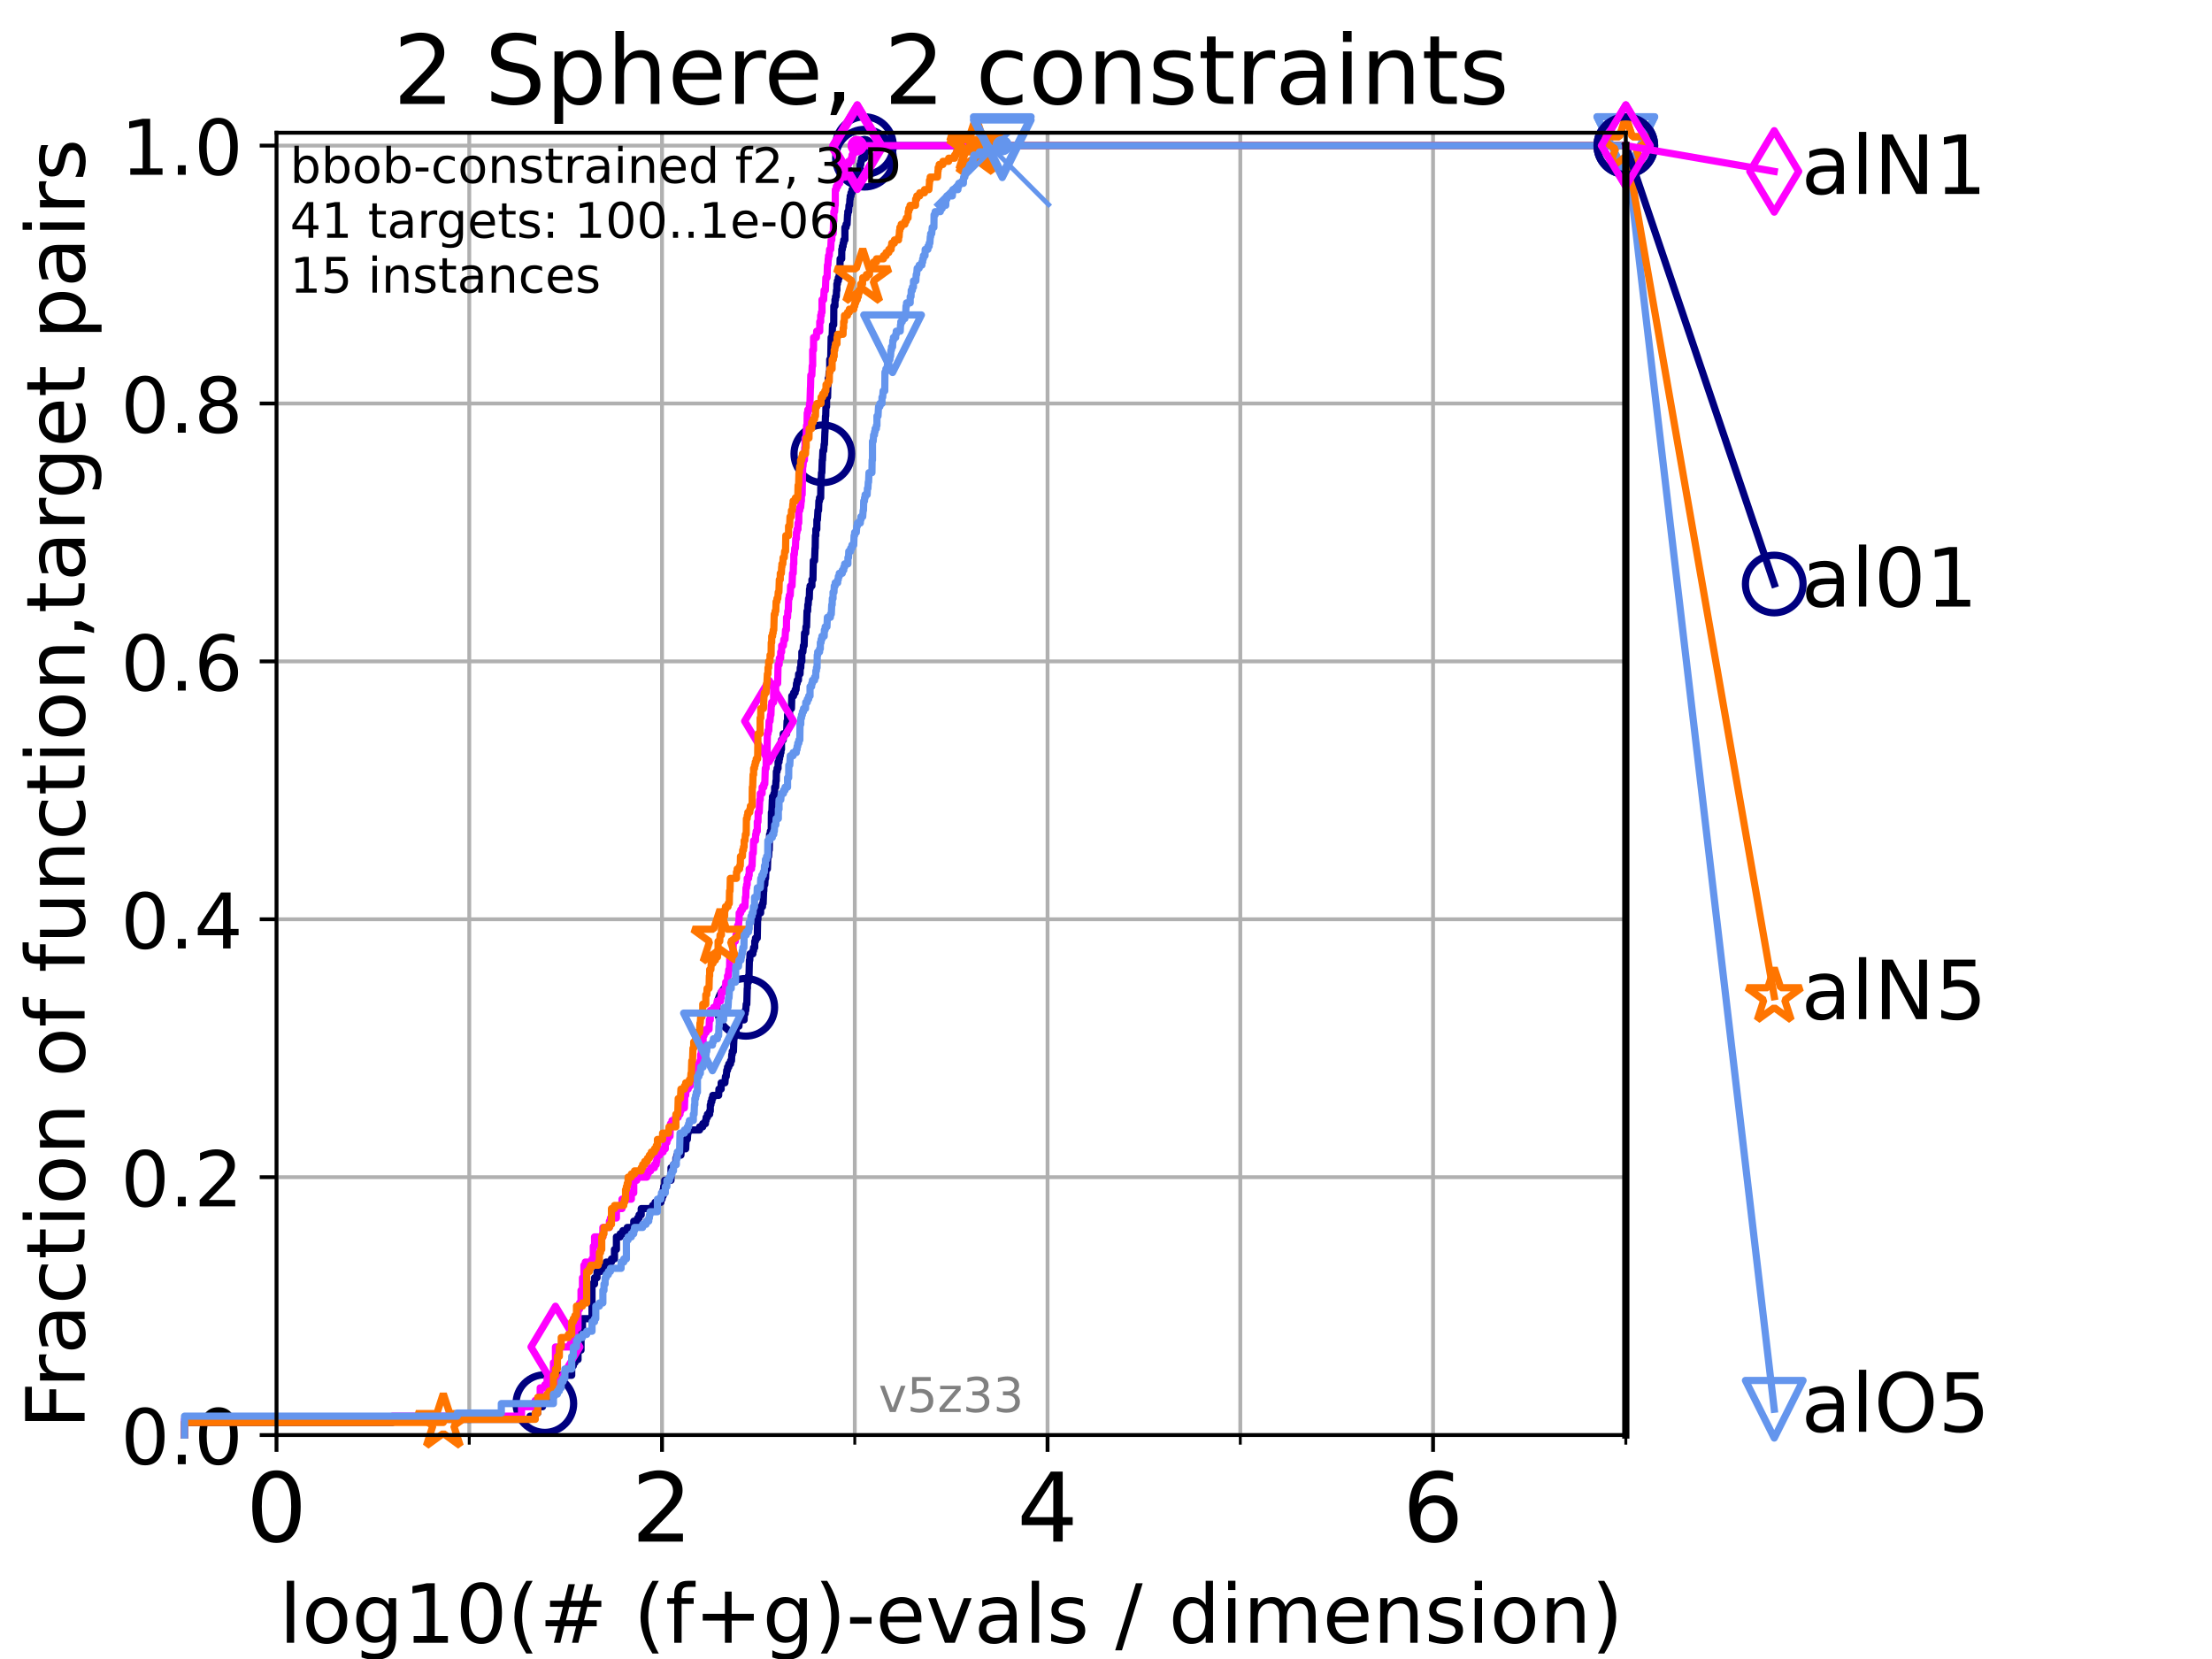 <?xml version="1.0" encoding="utf-8" standalone="no"?>
<!DOCTYPE svg PUBLIC "-//W3C//DTD SVG 1.1//EN"
  "http://www.w3.org/Graphics/SVG/1.1/DTD/svg11.dtd">
<!-- Created with matplotlib (https://matplotlib.org/) -->
<svg height="345.6pt" version="1.1" viewBox="0 0 460.8 345.6" width="460.8pt" xmlns="http://www.w3.org/2000/svg" xmlns:xlink="http://www.w3.org/1999/xlink">
 <defs>
  <style type="text/css">*{stroke-linecap:butt;stroke-linejoin:round;}</style>
 </defs>
 <g id="figure_1">
  <g id="patch_1">
   <path d="M 0 345.6 
L 460.8 345.6 
L 460.8 0 
L 0 0 
z
" style="fill:#ffffff;"/>
  </g>
  <g id="axes_1">
   <g id="patch_2">
    <path d="M 57.6 298.944 
L 338.688 298.944 
L 338.688 27.648 
L 57.6 27.648 
z
" style="fill:#ffffff;"/>
   </g>
   <g id="matplotlib.axis_1">
    <g id="xtick_1">
     <g id="line2d_1">
      <path clip-path="url(#pd7549fd04e)" d="M 57.6 298.944 
L 57.6 27.648 
" style="fill:none;stroke:#b0b0b0;stroke-linecap:square;stroke-width:0.8;"/>
     </g>
     <g id="line2d_2">
      <defs>
       <path d="M 0 0 
L 0 3.5 
" id="mecca8ced97" style="stroke:#000000;stroke-width:0.8;"/>
      </defs>
      <g>
       <use style="stroke:#000000;stroke-width:0.8;" x="57.6" xlink:href="#mecca8ced97" y="298.944"/>
      </g>
     </g>
     <g id="text_1">
      <!-- 0 -->
      <g transform="translate(51.237 321.141)scale(0.2 -0.2)">
       <defs>
        <path d="M 31.781 66.406 
Q 24.172 66.406 20.328 58.906 
Q 16.5 51.422 16.5 36.375 
Q 16.5 21.391 20.328 13.891 
Q 24.172 6.391 31.781 6.391 
Q 39.453 6.391 43.281 13.891 
Q 47.125 21.391 47.125 36.375 
Q 47.125 51.422 43.281 58.906 
Q 39.453 66.406 31.781 66.406 
z
M 31.781 74.219 
Q 44.047 74.219 50.516 64.516 
Q 56.984 54.828 56.984 36.375 
Q 56.984 17.969 50.516 8.266 
Q 44.047 -1.422 31.781 -1.422 
Q 19.531 -1.422 13.062 8.266 
Q 6.594 17.969 6.594 36.375 
Q 6.594 54.828 13.062 64.516 
Q 19.531 74.219 31.781 74.219 
z
" id="DejaVuSans-48"/>
       </defs>
       <use xlink:href="#DejaVuSans-48"/>
      </g>
     </g>
    </g>
    <g id="xtick_2">
     <g id="line2d_3">
      <path clip-path="url(#pd7549fd04e)" d="M 137.911 298.944 
L 137.911 27.648 
" style="fill:none;stroke:#b0b0b0;stroke-linecap:square;stroke-width:0.8;"/>
     </g>
     <g id="line2d_4">
      <g>
       <use style="stroke:#000000;stroke-width:0.8;" x="137.911" xlink:href="#mecca8ced97" y="298.944"/>
      </g>
     </g>
     <g id="text_2">
      <!-- 2 -->
      <g transform="translate(131.548 321.141)scale(0.2 -0.2)">
       <defs>
        <path d="M 19.188 8.297 
L 53.609 8.297 
L 53.609 0 
L 7.328 0 
L 7.328 8.297 
Q 12.938 14.109 22.625 23.891 
Q 32.328 33.688 34.812 36.531 
Q 39.547 41.844 41.422 45.531 
Q 43.312 49.219 43.312 52.781 
Q 43.312 58.594 39.234 62.25 
Q 35.156 65.922 28.609 65.922 
Q 23.969 65.922 18.812 64.312 
Q 13.672 62.703 7.812 59.422 
L 7.812 69.391 
Q 13.766 71.781 18.938 73 
Q 24.125 74.219 28.422 74.219 
Q 39.75 74.219 46.484 68.547 
Q 53.219 62.891 53.219 53.422 
Q 53.219 48.922 51.531 44.891 
Q 49.859 40.875 45.406 35.406 
Q 44.188 33.984 37.641 27.219 
Q 31.109 20.453 19.188 8.297 
z
" id="DejaVuSans-50"/>
       </defs>
       <use xlink:href="#DejaVuSans-50"/>
      </g>
     </g>
    </g>
    <g id="xtick_3">
     <g id="line2d_5">
      <path clip-path="url(#pd7549fd04e)" d="M 218.222 298.944 
L 218.222 27.648 
" style="fill:none;stroke:#b0b0b0;stroke-linecap:square;stroke-width:0.8;"/>
     </g>
     <g id="line2d_6">
      <g>
       <use style="stroke:#000000;stroke-width:0.8;" x="218.222" xlink:href="#mecca8ced97" y="298.944"/>
      </g>
     </g>
     <g id="text_3">
      <!-- 4 -->
      <g transform="translate(211.859 321.141)scale(0.2 -0.2)">
       <defs>
        <path d="M 37.797 64.312 
L 12.891 25.391 
L 37.797 25.391 
z
M 35.203 72.906 
L 47.609 72.906 
L 47.609 25.391 
L 58.016 25.391 
L 58.016 17.188 
L 47.609 17.188 
L 47.609 0 
L 37.797 0 
L 37.797 17.188 
L 4.891 17.188 
L 4.891 26.703 
z
" id="DejaVuSans-52"/>
       </defs>
       <use xlink:href="#DejaVuSans-52"/>
      </g>
     </g>
    </g>
    <g id="xtick_4">
     <g id="line2d_7">
      <path clip-path="url(#pd7549fd04e)" d="M 298.533 298.944 
L 298.533 27.648 
" style="fill:none;stroke:#b0b0b0;stroke-linecap:square;stroke-width:0.8;"/>
     </g>
     <g id="line2d_8">
      <g>
       <use style="stroke:#000000;stroke-width:0.8;" x="298.533" xlink:href="#mecca8ced97" y="298.944"/>
      </g>
     </g>
     <g id="text_4">
      <!-- 6 -->
      <g transform="translate(292.17 321.141)scale(0.2 -0.2)">
       <defs>
        <path d="M 33.016 40.375 
Q 26.375 40.375 22.484 35.828 
Q 18.609 31.297 18.609 23.391 
Q 18.609 15.531 22.484 10.953 
Q 26.375 6.391 33.016 6.391 
Q 39.656 6.391 43.531 10.953 
Q 47.406 15.531 47.406 23.391 
Q 47.406 31.297 43.531 35.828 
Q 39.656 40.375 33.016 40.375 
z
M 52.594 71.297 
L 52.594 62.312 
Q 48.875 64.062 45.094 64.984 
Q 41.312 65.922 37.594 65.922 
Q 27.828 65.922 22.672 59.328 
Q 17.531 52.734 16.797 39.406 
Q 19.672 43.656 24.016 45.922 
Q 28.375 48.188 33.594 48.188 
Q 44.578 48.188 50.953 41.516 
Q 57.328 34.859 57.328 23.391 
Q 57.328 12.156 50.688 5.359 
Q 44.047 -1.422 33.016 -1.422 
Q 20.359 -1.422 13.672 8.266 
Q 6.984 17.969 6.984 36.375 
Q 6.984 53.656 15.188 63.938 
Q 23.391 74.219 37.203 74.219 
Q 40.922 74.219 44.703 73.484 
Q 48.484 72.75 52.594 71.297 
z
" id="DejaVuSans-54"/>
       </defs>
       <use xlink:href="#DejaVuSans-54"/>
      </g>
     </g>
    </g>
    <g id="xtick_5">
     <g id="line2d_9">
      <path clip-path="url(#pd7549fd04e)" d="M 97.755 298.944 
L 97.755 27.648 
" style="fill:none;stroke:#b0b0b0;stroke-linecap:square;stroke-width:0.8;"/>
     </g>
     <g id="line2d_10">
      <defs>
       <path d="M 0 0 
L 0 2 
" id="m1c53fa4396" style="stroke:#000000;stroke-width:0.6;"/>
      </defs>
      <g>
       <use style="stroke:#000000;stroke-width:0.6;" x="97.755" xlink:href="#m1c53fa4396" y="298.944"/>
      </g>
     </g>
    </g>
    <g id="xtick_6">
     <g id="line2d_11">
      <path clip-path="url(#pd7549fd04e)" d="M 178.066 298.944 
L 178.066 27.648 
" style="fill:none;stroke:#b0b0b0;stroke-linecap:square;stroke-width:0.8;"/>
     </g>
     <g id="line2d_12">
      <g>
       <use style="stroke:#000000;stroke-width:0.6;" x="178.066" xlink:href="#m1c53fa4396" y="298.944"/>
      </g>
     </g>
    </g>
    <g id="xtick_7">
     <g id="line2d_13">
      <path clip-path="url(#pd7549fd04e)" d="M 258.377 298.944 
L 258.377 27.648 
" style="fill:none;stroke:#b0b0b0;stroke-linecap:square;stroke-width:0.8;"/>
     </g>
     <g id="line2d_14">
      <g>
       <use style="stroke:#000000;stroke-width:0.6;" x="258.377" xlink:href="#m1c53fa4396" y="298.944"/>
      </g>
     </g>
    </g>
    <g id="xtick_8">
     <g id="line2d_15">
      <path clip-path="url(#pd7549fd04e)" d="M 338.688 298.944 
L 338.688 27.648 
" style="fill:none;stroke:#b0b0b0;stroke-linecap:square;stroke-width:0.8;"/>
     </g>
     <g id="line2d_16">
      <g>
       <use style="stroke:#000000;stroke-width:0.6;" x="338.688" xlink:href="#m1c53fa4396" y="298.944"/>
      </g>
     </g>
    </g>
    <g id="text_5">
     <!-- log10(# (f+g)-evals / dimension) -->
     <g transform="translate(58.145 342.218)scale(0.17 -0.17)">
      <defs>
       <path d="M 9.422 75.984 
L 18.406 75.984 
L 18.406 0 
L 9.422 0 
z
" id="DejaVuSans-108"/>
       <path d="M 30.609 48.391 
Q 23.391 48.391 19.188 42.75 
Q 14.984 37.109 14.984 27.297 
Q 14.984 17.484 19.156 11.844 
Q 23.344 6.203 30.609 6.203 
Q 37.797 6.203 41.984 11.859 
Q 46.188 17.531 46.188 27.297 
Q 46.188 37.016 41.984 42.703 
Q 37.797 48.391 30.609 48.391 
z
M 30.609 56 
Q 42.328 56 49.016 48.375 
Q 55.719 40.766 55.719 27.297 
Q 55.719 13.875 49.016 6.219 
Q 42.328 -1.422 30.609 -1.422 
Q 18.844 -1.422 12.172 6.219 
Q 5.516 13.875 5.516 27.297 
Q 5.516 40.766 12.172 48.375 
Q 18.844 56 30.609 56 
z
" id="DejaVuSans-111"/>
       <path d="M 45.406 27.984 
Q 45.406 37.75 41.375 43.109 
Q 37.359 48.484 30.078 48.484 
Q 22.859 48.484 18.828 43.109 
Q 14.797 37.75 14.797 27.984 
Q 14.797 18.266 18.828 12.891 
Q 22.859 7.516 30.078 7.516 
Q 37.359 7.516 41.375 12.891 
Q 45.406 18.266 45.406 27.984 
z
M 54.391 6.781 
Q 54.391 -7.172 48.188 -13.984 
Q 42 -20.797 29.203 -20.797 
Q 24.469 -20.797 20.266 -20.094 
Q 16.062 -19.391 12.109 -17.922 
L 12.109 -9.188 
Q 16.062 -11.328 19.922 -12.344 
Q 23.781 -13.375 27.781 -13.375 
Q 36.625 -13.375 41.016 -8.766 
Q 45.406 -4.156 45.406 5.172 
L 45.406 9.625 
Q 42.625 4.781 38.281 2.391 
Q 33.938 0 27.875 0 
Q 17.828 0 11.672 7.656 
Q 5.516 15.328 5.516 27.984 
Q 5.516 40.672 11.672 48.328 
Q 17.828 56 27.875 56 
Q 33.938 56 38.281 53.609 
Q 42.625 51.219 45.406 46.391 
L 45.406 54.688 
L 54.391 54.688 
z
" id="DejaVuSans-103"/>
       <path d="M 12.406 8.297 
L 28.516 8.297 
L 28.516 63.922 
L 10.984 60.406 
L 10.984 69.391 
L 28.422 72.906 
L 38.281 72.906 
L 38.281 8.297 
L 54.391 8.297 
L 54.391 0 
L 12.406 0 
z
" id="DejaVuSans-49"/>
       <path d="M 31 75.875 
Q 24.469 64.656 21.281 53.656 
Q 18.109 42.672 18.109 31.391 
Q 18.109 20.125 21.312 9.062 
Q 24.516 -2 31 -13.188 
L 23.188 -13.188 
Q 15.875 -1.703 12.234 9.375 
Q 8.594 20.453 8.594 31.391 
Q 8.594 42.281 12.203 53.312 
Q 15.828 64.359 23.188 75.875 
z
" id="DejaVuSans-40"/>
       <path d="M 51.125 44 
L 36.922 44 
L 32.812 27.688 
L 47.125 27.688 
z
M 43.797 71.781 
L 38.719 51.516 
L 52.984 51.516 
L 58.109 71.781 
L 65.922 71.781 
L 60.891 51.516 
L 76.125 51.516 
L 76.125 44 
L 58.984 44 
L 54.984 27.688 
L 70.516 27.688 
L 70.516 20.219 
L 53.078 20.219 
L 48 0 
L 40.188 0 
L 45.219 20.219 
L 30.906 20.219 
L 25.875 0 
L 18.016 0 
L 23.094 20.219 
L 7.719 20.219 
L 7.719 27.688 
L 24.906 27.688 
L 29 44 
L 13.281 44 
L 13.281 51.516 
L 30.906 51.516 
L 35.891 71.781 
z
" id="DejaVuSans-35"/>
       <path id="DejaVuSans-32"/>
       <path d="M 37.109 75.984 
L 37.109 68.5 
L 28.516 68.5 
Q 23.688 68.5 21.797 66.547 
Q 19.922 64.594 19.922 59.516 
L 19.922 54.688 
L 34.719 54.688 
L 34.719 47.703 
L 19.922 47.703 
L 19.922 0 
L 10.891 0 
L 10.891 47.703 
L 2.297 47.703 
L 2.297 54.688 
L 10.891 54.688 
L 10.891 58.5 
Q 10.891 67.625 15.141 71.797 
Q 19.391 75.984 28.609 75.984 
z
" id="DejaVuSans-102"/>
       <path d="M 46 62.703 
L 46 35.5 
L 73.188 35.5 
L 73.188 27.203 
L 46 27.203 
L 46 0 
L 37.797 0 
L 37.797 27.203 
L 10.594 27.203 
L 10.594 35.5 
L 37.797 35.5 
L 37.797 62.703 
z
" id="DejaVuSans-43"/>
       <path d="M 8.016 75.875 
L 15.828 75.875 
Q 23.141 64.359 26.781 53.312 
Q 30.422 42.281 30.422 31.391 
Q 30.422 20.453 26.781 9.375 
Q 23.141 -1.703 15.828 -13.188 
L 8.016 -13.188 
Q 14.5 -2 17.703 9.062 
Q 20.906 20.125 20.906 31.391 
Q 20.906 42.672 17.703 53.656 
Q 14.5 64.656 8.016 75.875 
z
" id="DejaVuSans-41"/>
       <path d="M 4.891 31.391 
L 31.203 31.391 
L 31.203 23.391 
L 4.891 23.391 
z
" id="DejaVuSans-45"/>
       <path d="M 56.203 29.594 
L 56.203 25.203 
L 14.891 25.203 
Q 15.484 15.922 20.484 11.062 
Q 25.484 6.203 34.422 6.203 
Q 39.594 6.203 44.453 7.469 
Q 49.312 8.734 54.109 11.281 
L 54.109 2.781 
Q 49.266 0.734 44.188 -0.344 
Q 39.109 -1.422 33.891 -1.422 
Q 20.797 -1.422 13.156 6.188 
Q 5.516 13.812 5.516 26.812 
Q 5.516 40.234 12.766 48.109 
Q 20.016 56 32.328 56 
Q 43.359 56 49.781 48.891 
Q 56.203 41.797 56.203 29.594 
z
M 47.219 32.234 
Q 47.125 39.594 43.094 43.984 
Q 39.062 48.391 32.422 48.391 
Q 24.906 48.391 20.391 44.141 
Q 15.875 39.891 15.188 32.172 
z
" id="DejaVuSans-101"/>
       <path d="M 2.984 54.688 
L 12.5 54.688 
L 29.594 8.797 
L 46.688 54.688 
L 56.203 54.688 
L 35.688 0 
L 23.484 0 
z
" id="DejaVuSans-118"/>
       <path d="M 34.281 27.484 
Q 23.391 27.484 19.188 25 
Q 14.984 22.516 14.984 16.5 
Q 14.984 11.719 18.141 8.906 
Q 21.297 6.109 26.703 6.109 
Q 34.188 6.109 38.703 11.406 
Q 43.219 16.703 43.219 25.484 
L 43.219 27.484 
z
M 52.203 31.203 
L 52.203 0 
L 43.219 0 
L 43.219 8.297 
Q 40.141 3.328 35.547 0.953 
Q 30.953 -1.422 24.312 -1.422 
Q 15.922 -1.422 10.953 3.297 
Q 6 8.016 6 15.922 
Q 6 25.141 12.172 29.828 
Q 18.359 34.516 30.609 34.516 
L 43.219 34.516 
L 43.219 35.406 
Q 43.219 41.609 39.141 45 
Q 35.062 48.391 27.688 48.391 
Q 23 48.391 18.547 47.266 
Q 14.109 46.141 10.016 43.891 
L 10.016 52.203 
Q 14.938 54.109 19.578 55.047 
Q 24.219 56 28.609 56 
Q 40.484 56 46.344 49.844 
Q 52.203 43.703 52.203 31.203 
z
" id="DejaVuSans-97"/>
       <path d="M 44.281 53.078 
L 44.281 44.578 
Q 40.484 46.531 36.375 47.5 
Q 32.281 48.484 27.875 48.484 
Q 21.188 48.484 17.844 46.438 
Q 14.5 44.391 14.5 40.281 
Q 14.5 37.156 16.891 35.375 
Q 19.281 33.594 26.516 31.984 
L 29.594 31.297 
Q 39.156 29.25 43.188 25.516 
Q 47.219 21.781 47.219 15.094 
Q 47.219 7.469 41.188 3.016 
Q 35.156 -1.422 24.609 -1.422 
Q 20.219 -1.422 15.453 -0.562 
Q 10.688 0.297 5.422 2 
L 5.422 11.281 
Q 10.406 8.688 15.234 7.391 
Q 20.062 6.109 24.812 6.109 
Q 31.156 6.109 34.562 8.281 
Q 37.984 10.453 37.984 14.406 
Q 37.984 18.062 35.516 20.016 
Q 33.062 21.969 24.703 23.781 
L 21.578 24.516 
Q 13.234 26.266 9.516 29.906 
Q 5.812 33.547 5.812 39.891 
Q 5.812 47.609 11.281 51.797 
Q 16.75 56 26.812 56 
Q 31.781 56 36.172 55.266 
Q 40.578 54.547 44.281 53.078 
z
" id="DejaVuSans-115"/>
       <path d="M 25.391 72.906 
L 33.688 72.906 
L 8.297 -9.281 
L 0 -9.281 
z
" id="DejaVuSans-47"/>
       <path d="M 45.406 46.391 
L 45.406 75.984 
L 54.391 75.984 
L 54.391 0 
L 45.406 0 
L 45.406 8.203 
Q 42.578 3.328 38.25 0.953 
Q 33.938 -1.422 27.875 -1.422 
Q 17.969 -1.422 11.734 6.484 
Q 5.516 14.406 5.516 27.297 
Q 5.516 40.188 11.734 48.094 
Q 17.969 56 27.875 56 
Q 33.938 56 38.25 53.625 
Q 42.578 51.266 45.406 46.391 
z
M 14.797 27.297 
Q 14.797 17.391 18.875 11.75 
Q 22.953 6.109 30.078 6.109 
Q 37.203 6.109 41.297 11.75 
Q 45.406 17.391 45.406 27.297 
Q 45.406 37.203 41.297 42.844 
Q 37.203 48.484 30.078 48.484 
Q 22.953 48.484 18.875 42.844 
Q 14.797 37.203 14.797 27.297 
z
" id="DejaVuSans-100"/>
       <path d="M 9.422 54.688 
L 18.406 54.688 
L 18.406 0 
L 9.422 0 
z
M 9.422 75.984 
L 18.406 75.984 
L 18.406 64.594 
L 9.422 64.594 
z
" id="DejaVuSans-105"/>
       <path d="M 52 44.188 
Q 55.375 50.25 60.062 53.125 
Q 64.75 56 71.094 56 
Q 79.641 56 84.281 50.016 
Q 88.922 44.047 88.922 33.016 
L 88.922 0 
L 79.891 0 
L 79.891 32.719 
Q 79.891 40.578 77.094 44.375 
Q 74.312 48.188 68.609 48.188 
Q 61.625 48.188 57.562 43.547 
Q 53.516 38.922 53.516 30.906 
L 53.516 0 
L 44.484 0 
L 44.484 32.719 
Q 44.484 40.625 41.703 44.406 
Q 38.922 48.188 33.109 48.188 
Q 26.219 48.188 22.156 43.531 
Q 18.109 38.875 18.109 30.906 
L 18.109 0 
L 9.078 0 
L 9.078 54.688 
L 18.109 54.688 
L 18.109 46.188 
Q 21.188 51.219 25.484 53.609 
Q 29.781 56 35.688 56 
Q 41.656 56 45.828 52.969 
Q 50 49.953 52 44.188 
z
" id="DejaVuSans-109"/>
       <path d="M 54.891 33.016 
L 54.891 0 
L 45.906 0 
L 45.906 32.719 
Q 45.906 40.484 42.875 44.328 
Q 39.844 48.188 33.797 48.188 
Q 26.516 48.188 22.312 43.547 
Q 18.109 38.922 18.109 30.906 
L 18.109 0 
L 9.078 0 
L 9.078 54.688 
L 18.109 54.688 
L 18.109 46.188 
Q 21.344 51.125 25.703 53.562 
Q 30.078 56 35.797 56 
Q 45.219 56 50.047 50.172 
Q 54.891 44.344 54.891 33.016 
z
" id="DejaVuSans-110"/>
      </defs>
      <use xlink:href="#DejaVuSans-108"/>
      <use x="27.783" xlink:href="#DejaVuSans-111"/>
      <use x="88.965" xlink:href="#DejaVuSans-103"/>
      <use x="152.441" xlink:href="#DejaVuSans-49"/>
      <use x="216.064" xlink:href="#DejaVuSans-48"/>
      <use x="279.688" xlink:href="#DejaVuSans-40"/>
      <use x="318.701" xlink:href="#DejaVuSans-35"/>
      <use x="402.49" xlink:href="#DejaVuSans-32"/>
      <use x="434.277" xlink:href="#DejaVuSans-40"/>
      <use x="473.291" xlink:href="#DejaVuSans-102"/>
      <use x="508.496" xlink:href="#DejaVuSans-43"/>
      <use x="592.285" xlink:href="#DejaVuSans-103"/>
      <use x="655.762" xlink:href="#DejaVuSans-41"/>
      <use x="694.775" xlink:href="#DejaVuSans-45"/>
      <use x="730.859" xlink:href="#DejaVuSans-101"/>
      <use x="792.383" xlink:href="#DejaVuSans-118"/>
      <use x="851.562" xlink:href="#DejaVuSans-97"/>
      <use x="912.842" xlink:href="#DejaVuSans-108"/>
      <use x="940.625" xlink:href="#DejaVuSans-115"/>
      <use x="992.725" xlink:href="#DejaVuSans-32"/>
      <use x="1024.512" xlink:href="#DejaVuSans-47"/>
      <use x="1058.203" xlink:href="#DejaVuSans-32"/>
      <use x="1089.99" xlink:href="#DejaVuSans-100"/>
      <use x="1153.467" xlink:href="#DejaVuSans-105"/>
      <use x="1181.25" xlink:href="#DejaVuSans-109"/>
      <use x="1278.662" xlink:href="#DejaVuSans-101"/>
      <use x="1340.186" xlink:href="#DejaVuSans-110"/>
      <use x="1403.564" xlink:href="#DejaVuSans-115"/>
      <use x="1455.664" xlink:href="#DejaVuSans-105"/>
      <use x="1483.447" xlink:href="#DejaVuSans-111"/>
      <use x="1544.629" xlink:href="#DejaVuSans-110"/>
      <use x="1608.008" xlink:href="#DejaVuSans-41"/>
     </g>
    </g>
   </g>
   <g id="matplotlib.axis_2">
    <g id="ytick_1">
     <g id="line2d_17">
      <path clip-path="url(#pd7549fd04e)" d="M 57.6 298.944 
L 338.688 298.944 
" style="fill:none;stroke:#b0b0b0;stroke-linecap:square;stroke-width:0.8;"/>
     </g>
     <g id="line2d_18">
      <defs>
       <path d="M 0 0 
L -3.5 0 
" id="m1e098c6161" style="stroke:#000000;stroke-width:0.8;"/>
      </defs>
      <g>
       <use style="stroke:#000000;stroke-width:0.8;" x="57.6" xlink:href="#m1e098c6161" y="298.944"/>
      </g>
     </g>
     <g id="text_6">
      <!-- 0.0 -->
      <g transform="translate(25.155 305.023)scale(0.16 -0.16)">
       <defs>
        <path d="M 10.688 12.406 
L 21 12.406 
L 21 0 
L 10.688 0 
z
" id="DejaVuSans-46"/>
       </defs>
       <use xlink:href="#DejaVuSans-48"/>
       <use x="63.623" xlink:href="#DejaVuSans-46"/>
       <use x="95.41" xlink:href="#DejaVuSans-48"/>
      </g>
     </g>
    </g>
    <g id="ytick_2">
     <g id="line2d_19">
      <path clip-path="url(#pd7549fd04e)" d="M 57.6 245.222 
L 338.688 245.222 
" style="fill:none;stroke:#b0b0b0;stroke-linecap:square;stroke-width:0.8;"/>
     </g>
     <g id="line2d_20">
      <g>
       <use style="stroke:#000000;stroke-width:0.8;" x="57.6" xlink:href="#m1e098c6161" y="245.222"/>
      </g>
     </g>
     <g id="text_7">
      <!-- 0.2 -->
      <g transform="translate(25.155 251.301)scale(0.16 -0.16)">
       <use xlink:href="#DejaVuSans-48"/>
       <use x="63.623" xlink:href="#DejaVuSans-46"/>
       <use x="95.41" xlink:href="#DejaVuSans-50"/>
      </g>
     </g>
    </g>
    <g id="ytick_3">
     <g id="line2d_21">
      <path clip-path="url(#pd7549fd04e)" d="M 57.6 191.5 
L 338.688 191.5 
" style="fill:none;stroke:#b0b0b0;stroke-linecap:square;stroke-width:0.8;"/>
     </g>
     <g id="line2d_22">
      <g>
       <use style="stroke:#000000;stroke-width:0.8;" x="57.6" xlink:href="#m1e098c6161" y="191.5"/>
      </g>
     </g>
     <g id="text_8">
      <!-- 0.4 -->
      <g transform="translate(25.155 197.579)scale(0.16 -0.16)">
       <use xlink:href="#DejaVuSans-48"/>
       <use x="63.623" xlink:href="#DejaVuSans-46"/>
       <use x="95.41" xlink:href="#DejaVuSans-52"/>
      </g>
     </g>
    </g>
    <g id="ytick_4">
     <g id="line2d_23">
      <path clip-path="url(#pd7549fd04e)" d="M 57.6 137.778 
L 338.688 137.778 
" style="fill:none;stroke:#b0b0b0;stroke-linecap:square;stroke-width:0.8;"/>
     </g>
     <g id="line2d_24">
      <g>
       <use style="stroke:#000000;stroke-width:0.8;" x="57.6" xlink:href="#m1e098c6161" y="137.778"/>
      </g>
     </g>
     <g id="text_9">
      <!-- 0.6 -->
      <g transform="translate(25.155 143.857)scale(0.16 -0.16)">
       <use xlink:href="#DejaVuSans-48"/>
       <use x="63.623" xlink:href="#DejaVuSans-46"/>
       <use x="95.41" xlink:href="#DejaVuSans-54"/>
      </g>
     </g>
    </g>
    <g id="ytick_5">
     <g id="line2d_25">
      <path clip-path="url(#pd7549fd04e)" d="M 57.6 84.056 
L 338.688 84.056 
" style="fill:none;stroke:#b0b0b0;stroke-linecap:square;stroke-width:0.8;"/>
     </g>
     <g id="line2d_26">
      <g>
       <use style="stroke:#000000;stroke-width:0.8;" x="57.6" xlink:href="#m1e098c6161" y="84.056"/>
      </g>
     </g>
     <g id="text_10">
      <!-- 0.8 -->
      <g transform="translate(25.155 90.135)scale(0.16 -0.16)">
       <defs>
        <path d="M 31.781 34.625 
Q 24.75 34.625 20.719 30.859 
Q 16.703 27.094 16.703 20.516 
Q 16.703 13.922 20.719 10.156 
Q 24.75 6.391 31.781 6.391 
Q 38.812 6.391 42.859 10.172 
Q 46.922 13.969 46.922 20.516 
Q 46.922 27.094 42.891 30.859 
Q 38.875 34.625 31.781 34.625 
z
M 21.922 38.812 
Q 15.578 40.375 12.031 44.719 
Q 8.5 49.078 8.5 55.328 
Q 8.5 64.062 14.719 69.141 
Q 20.953 74.219 31.781 74.219 
Q 42.672 74.219 48.875 69.141 
Q 55.078 64.062 55.078 55.328 
Q 55.078 49.078 51.531 44.719 
Q 48 40.375 41.703 38.812 
Q 48.828 37.156 52.797 32.312 
Q 56.781 27.484 56.781 20.516 
Q 56.781 9.906 50.312 4.234 
Q 43.844 -1.422 31.781 -1.422 
Q 19.734 -1.422 13.25 4.234 
Q 6.781 9.906 6.781 20.516 
Q 6.781 27.484 10.781 32.312 
Q 14.797 37.156 21.922 38.812 
z
M 18.312 54.391 
Q 18.312 48.734 21.844 45.562 
Q 25.391 42.391 31.781 42.391 
Q 38.141 42.391 41.719 45.562 
Q 45.312 48.734 45.312 54.391 
Q 45.312 60.062 41.719 63.234 
Q 38.141 66.406 31.781 66.406 
Q 25.391 66.406 21.844 63.234 
Q 18.312 60.062 18.312 54.391 
z
" id="DejaVuSans-56"/>
       </defs>
       <use xlink:href="#DejaVuSans-48"/>
       <use x="63.623" xlink:href="#DejaVuSans-46"/>
       <use x="95.41" xlink:href="#DejaVuSans-56"/>
      </g>
     </g>
    </g>
    <g id="ytick_6">
     <g id="line2d_27">
      <path clip-path="url(#pd7549fd04e)" d="M 57.6 30.334 
L 338.688 30.334 
" style="fill:none;stroke:#b0b0b0;stroke-linecap:square;stroke-width:0.8;"/>
     </g>
     <g id="line2d_28">
      <g>
       <use style="stroke:#000000;stroke-width:0.8;" x="57.6" xlink:href="#m1e098c6161" y="30.334"/>
      </g>
     </g>
     <g id="text_11">
      <!-- 1.0 -->
      <g transform="translate(25.155 36.413)scale(0.16 -0.16)">
       <use xlink:href="#DejaVuSans-49"/>
       <use x="63.623" xlink:href="#DejaVuSans-46"/>
       <use x="95.41" xlink:href="#DejaVuSans-48"/>
      </g>
     </g>
    </g>
    <g id="text_12">
     <!-- Fraction of function,target pairs -->
     <g transform="translate(17.62 297.681)rotate(-90)scale(0.17 -0.17)">
      <defs>
       <path d="M 9.812 72.906 
L 51.703 72.906 
L 51.703 64.594 
L 19.672 64.594 
L 19.672 43.109 
L 48.578 43.109 
L 48.578 34.812 
L 19.672 34.812 
L 19.672 0 
L 9.812 0 
z
" id="DejaVuSans-70"/>
       <path d="M 41.109 46.297 
Q 39.594 47.172 37.812 47.578 
Q 36.031 48 33.891 48 
Q 26.266 48 22.188 43.047 
Q 18.109 38.094 18.109 28.812 
L 18.109 0 
L 9.078 0 
L 9.078 54.688 
L 18.109 54.688 
L 18.109 46.188 
Q 20.953 51.172 25.484 53.578 
Q 30.031 56 36.531 56 
Q 37.453 56 38.578 55.875 
Q 39.703 55.766 41.062 55.516 
z
" id="DejaVuSans-114"/>
       <path d="M 48.781 52.594 
L 48.781 44.188 
Q 44.969 46.297 41.141 47.344 
Q 37.312 48.391 33.406 48.391 
Q 24.656 48.391 19.812 42.844 
Q 14.984 37.312 14.984 27.297 
Q 14.984 17.281 19.812 11.734 
Q 24.656 6.203 33.406 6.203 
Q 37.312 6.203 41.141 7.25 
Q 44.969 8.297 48.781 10.406 
L 48.781 2.094 
Q 45.016 0.344 40.984 -0.531 
Q 36.969 -1.422 32.422 -1.422 
Q 20.062 -1.422 12.781 6.344 
Q 5.516 14.109 5.516 27.297 
Q 5.516 40.672 12.859 48.328 
Q 20.219 56 33.016 56 
Q 37.156 56 41.109 55.141 
Q 45.062 54.297 48.781 52.594 
z
" id="DejaVuSans-99"/>
       <path d="M 18.312 70.219 
L 18.312 54.688 
L 36.812 54.688 
L 36.812 47.703 
L 18.312 47.703 
L 18.312 18.016 
Q 18.312 11.328 20.141 9.422 
Q 21.969 7.516 27.594 7.516 
L 36.812 7.516 
L 36.812 0 
L 27.594 0 
Q 17.188 0 13.234 3.875 
Q 9.281 7.766 9.281 18.016 
L 9.281 47.703 
L 2.688 47.703 
L 2.688 54.688 
L 9.281 54.688 
L 9.281 70.219 
z
" id="DejaVuSans-116"/>
       <path d="M 8.5 21.578 
L 8.5 54.688 
L 17.484 54.688 
L 17.484 21.922 
Q 17.484 14.156 20.5 10.266 
Q 23.531 6.391 29.594 6.391 
Q 36.859 6.391 41.078 11.031 
Q 45.312 15.672 45.312 23.688 
L 45.312 54.688 
L 54.297 54.688 
L 54.297 0 
L 45.312 0 
L 45.312 8.406 
Q 42.047 3.422 37.719 1 
Q 33.406 -1.422 27.688 -1.422 
Q 18.266 -1.422 13.375 4.438 
Q 8.5 10.297 8.5 21.578 
z
M 31.109 56 
z
" id="DejaVuSans-117"/>
       <path d="M 11.719 12.406 
L 22.016 12.406 
L 22.016 4 
L 14.016 -11.625 
L 7.719 -11.625 
L 11.719 4 
z
" id="DejaVuSans-44"/>
       <path d="M 18.109 8.203 
L 18.109 -20.797 
L 9.078 -20.797 
L 9.078 54.688 
L 18.109 54.688 
L 18.109 46.391 
Q 20.953 51.266 25.266 53.625 
Q 29.594 56 35.594 56 
Q 45.562 56 51.781 48.094 
Q 58.016 40.188 58.016 27.297 
Q 58.016 14.406 51.781 6.484 
Q 45.562 -1.422 35.594 -1.422 
Q 29.594 -1.422 25.266 0.953 
Q 20.953 3.328 18.109 8.203 
z
M 48.688 27.297 
Q 48.688 37.203 44.609 42.844 
Q 40.531 48.484 33.406 48.484 
Q 26.266 48.484 22.188 42.844 
Q 18.109 37.203 18.109 27.297 
Q 18.109 17.391 22.188 11.75 
Q 26.266 6.109 33.406 6.109 
Q 40.531 6.109 44.609 11.75 
Q 48.688 17.391 48.688 27.297 
z
" id="DejaVuSans-112"/>
      </defs>
      <use xlink:href="#DejaVuSans-70"/>
      <use x="50.27" xlink:href="#DejaVuSans-114"/>
      <use x="91.383" xlink:href="#DejaVuSans-97"/>
      <use x="152.662" xlink:href="#DejaVuSans-99"/>
      <use x="207.643" xlink:href="#DejaVuSans-116"/>
      <use x="246.852" xlink:href="#DejaVuSans-105"/>
      <use x="274.635" xlink:href="#DejaVuSans-111"/>
      <use x="335.816" xlink:href="#DejaVuSans-110"/>
      <use x="399.195" xlink:href="#DejaVuSans-32"/>
      <use x="430.982" xlink:href="#DejaVuSans-111"/>
      <use x="492.164" xlink:href="#DejaVuSans-102"/>
      <use x="527.369" xlink:href="#DejaVuSans-32"/>
      <use x="559.156" xlink:href="#DejaVuSans-102"/>
      <use x="594.361" xlink:href="#DejaVuSans-117"/>
      <use x="657.74" xlink:href="#DejaVuSans-110"/>
      <use x="721.119" xlink:href="#DejaVuSans-99"/>
      <use x="776.1" xlink:href="#DejaVuSans-116"/>
      <use x="815.309" xlink:href="#DejaVuSans-105"/>
      <use x="843.092" xlink:href="#DejaVuSans-111"/>
      <use x="904.273" xlink:href="#DejaVuSans-110"/>
      <use x="967.652" xlink:href="#DejaVuSans-44"/>
      <use x="999.439" xlink:href="#DejaVuSans-116"/>
      <use x="1038.648" xlink:href="#DejaVuSans-97"/>
      <use x="1099.928" xlink:href="#DejaVuSans-114"/>
      <use x="1139.291" xlink:href="#DejaVuSans-103"/>
      <use x="1202.768" xlink:href="#DejaVuSans-101"/>
      <use x="1264.291" xlink:href="#DejaVuSans-116"/>
      <use x="1303.5" xlink:href="#DejaVuSans-32"/>
      <use x="1335.287" xlink:href="#DejaVuSans-112"/>
      <use x="1398.764" xlink:href="#DejaVuSans-97"/>
      <use x="1460.043" xlink:href="#DejaVuSans-105"/>
      <use x="1487.826" xlink:href="#DejaVuSans-114"/>
      <use x="1528.939" xlink:href="#DejaVuSans-115"/>
     </g>
    </g>
   </g>
   <g id="line2d_29">
    <defs>
     <path d="M 0 1.5 
C 0.398 1.5 0.779 1.342 1.061 1.061 
C 1.342 0.779 1.5 0.398 1.5 0 
C 1.5 -0.398 1.342 -0.779 1.061 -1.061 
C 0.779 -1.342 0.398 -1.5 0 -1.5 
C -0.398 -1.5 -0.779 -1.342 -1.061 -1.061 
C -1.342 -0.779 -1.5 -0.398 -1.5 0 
C -1.5 0.398 -1.342 0.779 -1.061 1.061 
C -0.779 1.342 -0.398 1.5 0 1.5 
z
" id="m1261adc6e2" style="stroke:#000080;"/>
    </defs>
    <g>
     <use style="fill:#000080;stroke:#000080;" x="180.084" xlink:href="#m1261adc6e2" y="30.334"/>
     <use style="fill:#000080;stroke:#000080;" x="180.084" xlink:href="#m1261adc6e2" y="30.334"/>
    </g>
   </g>
   <g id="line2d_30">
    <path d="M 38.441 298.944 
L 38.441 296.323 
L 81.776 296.323 
L 81.776 295.668 
L 110.415 295.668 
L 110.415 295.013 
L 111.506 295.013 
L 111.506 294.358 
L 112.026 294.358 
L 112.026 293.048 
L 113.023 293.048 
L 113.023 292.393 
L 113.501 292.393 
L 113.501 291.082 
L 115.291 291.082 
L 115.291 288.462 
L 116.122 288.462 
L 116.122 286.496 
L 119.097 286.496 
L 119.097 284.531 
L 119.436 284.531 
L 119.436 283.876 
L 119.768 283.876 
L 119.768 283.22 
L 120.414 283.22 
L 120.414 281.255 
L 121.037 281.255 
L 121.037 276.669 
L 121.34 276.669 
L 121.34 274.704 
L 123.327 274.704 
L 123.327 267.497 
L 123.856 267.497 
L 123.856 266.187 
L 124.369 266.187 
L 124.369 264.876 
L 125.111 264.876 
L 125.111 264.221 
L 126.054 264.221 
L 126.054 263.566 
L 126.282 263.566 
L 126.282 262.911 
L 127.379 262.911 
L 127.379 262.256 
L 128.006 262.256 
L 128.006 260.29 
L 128.411 260.29 
L 128.411 257.67 
L 129.195 257.67 
L 129.195 257.015 
L 129.761 257.015 
L 129.761 256.36 
L 130.665 256.36 
L 130.665 255.704 
L 132.02 255.704 
L 132.02 254.394 
L 132.816 254.394 
L 132.816 253.739 
L 133.125 253.739 
L 133.125 253.084 
L 133.578 253.084 
L 133.578 251.773 
L 135.944 251.773 
L 135.944 251.118 
L 136.457 251.118 
L 136.457 250.463 
L 137.677 250.463 
L 137.677 249.808 
L 137.911 249.808 
L 137.911 249.153 
L 138.142 249.153 
L 138.142 247.843 
L 138.256 247.843 
L 138.256 247.187 
L 138.483 247.187 
L 138.483 245.877 
L 139.783 245.877 
L 139.783 243.257 
L 140.298 243.257 
L 140.298 242.601 
L 140.797 242.601 
L 140.797 241.291 
L 140.993 241.291 
L 140.993 240.636 
L 141.849 240.636 
L 141.941 239.326 
L 142.84 239.326 
L 142.928 237.36 
L 143.187 237.36 
L 143.273 236.05 
L 143.358 236.05 
L 143.358 235.395 
L 145.74 235.395 
L 145.74 234.74 
L 146.396 234.74 
L 146.396 234.085 
L 146.958 234.085 
L 146.958 233.429 
L 147.096 233.429 
L 147.096 232.774 
L 147.369 232.774 
L 147.369 232.119 
L 147.835 232.119 
L 147.835 231.464 
L 147.967 231.464 
L 147.967 230.154 
L 148.097 230.154 
L 148.097 229.499 
L 148.29 229.499 
L 148.29 228.843 
L 148.481 228.843 
L 148.481 228.188 
L 149.706 228.188 
L 149.765 226.878 
L 150.23 226.878 
L 150.23 225.568 
L 151.015 225.568 
L 151.124 224.257 
L 151.287 224.257 
L 151.395 222.947 
L 151.555 222.947 
L 151.555 222.292 
L 151.819 222.292 
L 151.819 221.637 
L 152.182 221.637 
L 152.182 220.982 
L 152.386 220.982 
L 152.436 219.671 
L 152.537 219.671 
L 152.537 219.016 
L 152.786 219.016 
L 152.885 216.396 
L 152.934 216.396 
L 152.934 215.74 
L 153.323 215.74 
L 153.371 213.775 
L 153.937 213.775 
L 154.029 212.465 
L 155.016 212.465 
L 155.059 211.154 
L 155.232 211.154 
L 155.232 210.499 
L 155.361 210.499 
L 155.446 209.189 
L 155.574 209.189 
L 155.658 205.913 
L 155.7 205.913 
L 155.7 204.603 
L 155.908 204.603 
L 155.908 203.293 
L 156.032 203.293 
L 156.114 200.017 
L 156.196 200.017 
L 156.236 198.707 
L 156.836 198.707 
L 156.836 198.052 
L 156.992 198.052 
L 156.992 197.396 
L 157.224 197.396 
L 157.224 196.086 
L 157.377 196.086 
L 157.377 195.431 
L 157.754 195.431 
L 157.828 191.5 
L 157.902 191.5 
L 157.902 190.19 
L 158.448 190.19 
L 158.484 188.879 
L 158.837 188.879 
L 158.837 188.224 
L 158.977 188.224 
L 159.081 185.604 
L 159.115 185.604 
L 159.15 184.293 
L 159.321 184.293 
L 159.389 182.983 
L 159.49 182.983 
L 159.558 181.018 
L 159.858 181.018 
L 159.956 178.397 
L 160.12 178.397 
L 160.185 177.087 
L 160.249 177.087 
L 160.314 173.811 
L 160.474 173.811 
L 160.474 173.156 
L 160.664 173.156 
L 160.696 169.225 
L 160.79 169.225 
L 160.884 166.604 
L 160.915 166.604 
L 160.915 165.949 
L 161.223 165.949 
L 161.223 165.294 
L 161.375 165.294 
L 161.375 163.984 
L 161.586 163.984 
L 161.645 162.674 
L 161.705 162.674 
L 161.735 160.708 
L 161.882 160.708 
L 161.882 160.053 
L 162.087 160.053 
L 162.087 158.743 
L 162.289 158.743 
L 162.289 158.088 
L 162.404 158.088 
L 162.404 157.432 
L 162.546 157.432 
L 162.546 156.777 
L 162.687 156.777 
L 162.687 156.122 
L 162.799 156.122 
L 162.799 154.157 
L 163.158 154.157 
L 163.158 152.846 
L 163.854 152.846 
L 163.959 150.226 
L 164.063 150.226 
L 164.063 148.916 
L 164.474 148.916 
L 164.474 147.605 
L 164.874 147.605 
L 164.949 144.985 
L 165.315 144.985 
L 165.315 144.33 
L 165.65 144.33 
L 165.65 143.674 
L 165.838 143.674 
L 165.932 142.364 
L 166.071 142.364 
L 166.071 141.709 
L 166.324 141.709 
L 166.369 140.399 
L 166.662 140.399 
L 166.707 139.088 
L 166.818 139.088 
L 166.862 137.778 
L 167.038 137.778 
L 167.038 135.813 
L 167.256 135.813 
L 167.363 134.502 
L 167.513 134.502 
L 167.598 131.882 
L 167.851 131.882 
L 167.892 130.571 
L 168.017 130.571 
L 168.12 127.296 
L 168.243 127.296 
L 168.284 125.985 
L 168.365 125.985 
L 168.446 124.675 
L 168.587 124.675 
L 168.647 122.71 
L 168.746 122.71 
L 168.746 122.055 
L 169.138 122.055 
L 169.138 120.744 
L 169.351 120.744 
L 169.427 116.813 
L 169.692 116.813 
L 169.786 114.193 
L 169.823 114.193 
L 169.86 111.572 
L 169.953 111.572 
L 169.953 110.262 
L 170.156 110.262 
L 170.174 108.296 
L 170.283 108.296 
L 170.392 106.331 
L 170.518 106.331 
L 170.589 104.366 
L 170.714 104.366 
L 170.714 103.71 
L 170.96 103.71 
L 171.013 99.78 
L 171.082 99.78 
L 171.134 98.469 
L 171.203 98.469 
L 171.289 95.849 
L 171.341 95.849 
L 171.426 93.883 
L 171.595 93.883 
L 171.679 92.573 
L 171.746 92.573 
L 171.846 89.952 
L 171.863 89.952 
L 171.962 86.677 
L 172.011 86.677 
L 172.061 84.711 
L 172.191 84.711 
L 172.191 82.746 
L 172.402 82.746 
L 172.466 80.125 
L 172.53 80.125 
L 172.53 78.815 
L 172.642 78.815 
L 172.721 77.505 
L 172.847 77.505 
L 172.847 74.884 
L 173.049 74.884 
L 173.142 70.298 
L 173.341 70.298 
L 173.433 67.677 
L 173.674 67.677 
L 173.703 63.747 
L 173.941 63.747 
L 173.941 62.436 
L 174.058 62.436 
L 174.058 61.781 
L 174.204 61.781 
L 174.262 60.471 
L 174.334 60.471 
L 174.334 59.161 
L 174.449 59.161 
L 174.449 58.505 
L 174.634 58.505 
L 174.634 57.85 
L 174.831 57.85 
L 174.831 57.195 
L 174.956 57.195 
L 175.012 53.919 
L 175.341 53.919 
L 175.355 51.954 
L 175.477 51.954 
L 175.477 51.299 
L 175.638 51.299 
L 175.638 50.644 
L 175.771 50.644 
L 175.771 49.988 
L 176.008 49.988 
L 176.008 47.368 
L 176.255 47.368 
L 176.255 46.713 
L 176.46 46.713 
L 176.562 44.747 
L 176.612 44.747 
L 176.612 44.092 
L 176.788 44.092 
L 176.863 42.782 
L 176.975 42.782 
L 177.049 41.472 
L 177.11 41.472 
L 177.11 40.816 
L 177.282 40.816 
L 177.282 40.161 
L 177.487 40.161 
L 177.487 39.506 
L 177.726 39.506 
L 177.726 38.196 
L 177.856 38.196 
L 177.856 37.541 
L 178.784 37.541 
L 178.862 36.23 
L 178.961 36.23 
L 178.961 35.575 
L 179.159 35.575 
L 179.159 34.265 
L 179.322 34.265 
L 179.322 33.61 
L 179.451 33.61 
L 179.451 32.955 
L 180.084 32.955 
L 180.084 30.334 
L 338.688 30.334 
L 338.688 30.334 
" style="fill:none;stroke:#000080;stroke-linecap:square;stroke-width:1.5;"/>
   </g>
   <g id="line2d_31">
    <defs>
     <path d="M 0 6 
C 1.591 6 3.117 5.368 4.243 4.243 
C 5.368 3.117 6 1.591 6 0 
C 6 -1.591 5.368 -3.117 4.243 -4.243 
C 3.117 -5.368 1.591 -6 0 -6 
C -1.591 -6 -3.117 -5.368 -4.243 -4.243 
C -5.368 -3.117 -6 -1.591 -6 0 
C -6 1.591 -5.368 3.117 -4.243 4.243 
C -3.117 5.368 -1.591 6 0 6 
z
" id="mc53fd7a9d1" style="stroke:#000080;stroke-width:1.5;"/>
    </defs>
    <g>
     <use style="fill-opacity:0;stroke:#000080;stroke-width:1.5;" x="113.501" xlink:href="#mc53fd7a9d1" y="292.393"/>
     <use style="fill-opacity:0;stroke:#000080;stroke-width:1.5;" x="155.361" xlink:href="#mc53fd7a9d1" y="209.844"/>
     <use style="fill-opacity:0;stroke:#000080;stroke-width:1.5;" x="171.409" xlink:href="#mc53fd7a9d1" y="94.538"/>
     <use style="fill-opacity:0;stroke:#000080;stroke-width:1.5;" x="180.084" xlink:href="#mc53fd7a9d1" y="32.955"/>
     <use style="fill-opacity:0;stroke:#000080;stroke-width:1.5;" x="180.084" xlink:href="#mc53fd7a9d1" y="30.334"/>
     <use style="fill-opacity:0;stroke:#000080;stroke-width:1.5;" x="338.688" xlink:href="#mc53fd7a9d1" y="30.334"/>
    </g>
   </g>
   <g id="line2d_32">
    <path style="fill:none;stroke:#000080;stroke-linecap:square;stroke-width:1.5;"/>
    <g/>
   </g>
   <g id="line2d_33">
    <defs>
     <path d="M 0 1.5 
C 0.398 1.5 0.779 1.342 1.061 1.061 
C 1.342 0.779 1.5 0.398 1.5 0 
C 1.5 -0.398 1.342 -0.779 1.061 -1.061 
C 0.779 -1.342 0.398 -1.5 0 -1.5 
C -0.398 -1.5 -0.779 -1.342 -1.061 -1.061 
C -1.342 -0.779 -1.5 -0.398 -1.5 0 
C -1.5 0.398 -1.342 0.779 -1.061 1.061 
C -0.779 1.342 -0.398 1.5 0 1.5 
z
" id="m214ee2a7b3" style="stroke:#ff00ff;"/>
    </defs>
    <g>
     <use style="fill:#ff00ff;stroke:#ff00ff;" x="178.582" xlink:href="#m214ee2a7b3" y="30.334"/>
     <use style="fill:#ff00ff;stroke:#ff00ff;" x="178.582" xlink:href="#m214ee2a7b3" y="30.334"/>
    </g>
   </g>
   <g id="line2d_34">
    <path d="M 38.441 298.944 
L 38.441 295.668 
L 81.776 295.668 
L 81.776 295.013 
L 108.64 295.013 
L 108.64 293.048 
L 110.969 293.048 
L 110.969 292.393 
L 111.506 292.393 
L 111.506 291.737 
L 112.532 291.737 
L 112.532 289.117 
L 113.501 289.117 
L 113.501 288.462 
L 113.966 288.462 
L 113.966 287.151 
L 115.291 287.151 
L 115.291 283.876 
L 115.711 283.876 
L 115.711 280.6 
L 118.752 280.6 
L 118.752 279.945 
L 119.436 279.945 
L 119.436 279.29 
L 119.768 279.29 
L 119.768 276.669 
L 120.414 276.669 
L 120.414 272.738 
L 120.728 272.738 
L 120.728 271.428 
L 121.037 271.428 
L 121.037 268.807 
L 121.34 268.807 
L 121.34 266.187 
L 121.638 266.187 
L 121.638 263.566 
L 121.931 263.566 
L 121.931 262.911 
L 123.327 262.911 
L 123.327 262.256 
L 123.594 262.256 
L 123.594 259.635 
L 123.856 259.635 
L 123.856 257.67 
L 125.589 257.67 
L 125.589 255.704 
L 126.948 255.704 
L 126.948 254.394 
L 127.165 254.394 
L 127.165 253.739 
L 128.411 253.739 
L 128.411 251.773 
L 129.574 251.773 
L 129.574 249.808 
L 131.524 249.808 
L 131.524 248.498 
L 132.02 248.498 
L 132.02 245.877 
L 132.66 245.877 
L 132.66 245.222 
L 134.731 245.222 
L 134.731 244.567 
L 135.008 244.567 
L 135.008 243.912 
L 135.549 243.912 
L 135.549 243.257 
L 136.33 243.257 
L 136.33 242.601 
L 136.708 242.601 
L 136.708 241.946 
L 136.832 241.946 
L 136.832 240.636 
L 137.439 240.636 
L 137.439 239.981 
L 138.142 239.981 
L 138.142 239.326 
L 138.595 239.326 
L 138.595 238.015 
L 138.927 238.015 
L 138.927 237.36 
L 139.145 237.36 
L 139.145 236.705 
L 139.573 236.705 
L 139.678 234.085 
L 139.991 234.085 
L 139.991 233.429 
L 140.699 233.429 
L 140.699 232.774 
L 141.283 232.774 
L 141.283 232.119 
L 141.662 232.119 
L 141.662 231.464 
L 141.849 231.464 
L 141.849 230.809 
L 142.576 230.809 
L 142.664 228.188 
L 142.84 228.188 
L 142.928 226.878 
L 143.358 226.878 
L 143.358 226.223 
L 143.779 226.223 
L 143.779 224.912 
L 144.431 224.912 
L 144.431 224.257 
L 144.59 224.257 
L 144.59 222.947 
L 145.136 222.947 
L 145.136 222.292 
L 145.441 222.292 
L 145.441 221.637 
L 145.814 221.637 
L 145.814 220.982 
L 145.961 220.982 
L 145.961 219.671 
L 146.107 219.671 
L 146.107 218.361 
L 146.252 218.361 
L 146.252 217.706 
L 146.467 217.706 
L 146.467 215.74 
L 146.679 215.74 
L 146.679 215.085 
L 147.096 215.085 
L 147.096 214.43 
L 147.703 214.43 
L 147.77 212.465 
L 147.967 212.465 
L 147.967 210.499 
L 148.671 210.499 
L 148.671 209.844 
L 149.287 209.844 
L 149.287 209.189 
L 149.408 209.189 
L 149.408 208.534 
L 150.115 208.534 
L 150.115 207.879 
L 150.23 207.879 
L 150.287 206.568 
L 151.015 206.568 
L 151.124 205.258 
L 151.179 205.258 
L 151.179 204.603 
L 151.555 204.603 
L 151.555 203.293 
L 151.714 203.293 
L 151.819 201.982 
L 151.975 201.982 
L 152.027 199.362 
L 152.386 199.362 
L 152.386 198.707 
L 152.687 198.707 
L 152.786 196.086 
L 153.178 196.086 
L 153.178 195.431 
L 153.323 195.431 
L 153.323 194.776 
L 153.562 194.776 
L 153.656 192.81 
L 153.844 192.81 
L 153.937 191.5 
L 153.983 191.5 
L 153.983 190.19 
L 154.304 190.19 
L 154.304 189.535 
L 154.663 189.535 
L 154.663 188.879 
L 155.189 188.879 
L 155.275 186.914 
L 155.361 186.914 
L 155.404 184.949 
L 155.531 184.949 
L 155.531 184.293 
L 155.658 184.293 
L 155.658 182.983 
L 155.95 182.983 
L 155.95 182.328 
L 156.073 182.328 
L 156.073 181.018 
L 156.559 181.018 
L 156.559 180.363 
L 156.678 180.363 
L 156.757 177.742 
L 156.914 177.742 
L 156.992 175.121 
L 157.377 175.121 
L 157.415 173.811 
L 157.529 173.811 
L 157.529 173.156 
L 157.754 173.156 
L 157.754 171.191 
L 157.902 171.191 
L 157.939 169.225 
L 158.159 169.225 
L 158.268 166.604 
L 158.376 166.604 
L 158.376 165.294 
L 158.767 165.294 
L 158.767 163.984 
L 159.115 163.984 
L 159.115 163.329 
L 159.321 163.329 
L 159.423 160.053 
L 159.591 160.053 
L 159.625 156.777 
L 159.791 156.777 
L 159.858 152.846 
L 159.989 152.846 
L 159.989 152.191 
L 160.152 152.191 
L 160.217 150.226 
L 160.41 150.226 
L 160.506 148.916 
L 160.601 148.916 
L 160.664 146.95 
L 160.759 146.95 
L 160.759 146.295 
L 161.162 146.295 
L 161.162 143.674 
L 161.586 143.674 
L 161.615 142.364 
L 161.999 142.364 
L 162.087 138.433 
L 162.318 138.433 
L 162.346 137.123 
L 162.631 137.123 
L 162.631 135.813 
L 162.827 135.813 
L 162.827 134.502 
L 163.185 134.502 
L 163.294 133.192 
L 163.536 133.192 
L 163.643 131.227 
L 163.828 131.227 
L 163.854 128.606 
L 164.063 128.606 
L 164.115 127.296 
L 164.218 127.296 
L 164.295 124.675 
L 164.423 124.675 
L 164.423 124.02 
L 164.625 124.02 
L 164.7 122.055 
L 164.998 122.055 
L 165.096 119.434 
L 165.242 119.434 
L 165.291 117.469 
L 165.363 117.469 
L 165.363 115.503 
L 165.483 115.503 
L 165.555 114.193 
L 165.697 114.193 
L 165.768 112.227 
L 165.908 112.227 
L 165.908 110.917 
L 166.025 110.917 
L 166.025 110.262 
L 166.232 110.262 
L 166.232 108.952 
L 166.392 108.952 
L 166.415 106.331 
L 166.618 106.331 
L 166.618 105.676 
L 166.796 105.676 
L 166.906 104.366 
L 166.951 104.366 
L 166.951 103.055 
L 167.104 103.055 
L 167.212 97.159 
L 167.277 97.159 
L 167.385 95.849 
L 167.577 95.849 
L 167.64 93.228 
L 167.704 93.228 
L 167.704 91.263 
L 167.913 91.263 
L 168.017 88.642 
L 168.12 88.642 
L 168.161 86.022 
L 168.284 86.022 
L 168.284 85.366 
L 168.567 85.366 
L 168.647 84.056 
L 168.726 84.056 
L 168.825 80.78 
L 168.845 80.78 
L 168.904 78.16 
L 169.119 78.16 
L 169.197 76.194 
L 169.293 76.194 
L 169.293 72.919 
L 169.465 72.919 
L 169.484 70.298 
L 170.064 70.298 
L 170.137 68.988 
L 170.767 68.988 
L 170.767 67.022 
L 170.96 67.022 
L 170.96 65.712 
L 171.1 65.712 
L 171.1 65.057 
L 171.238 65.057 
L 171.238 62.436 
L 171.578 62.436 
L 171.679 60.471 
L 171.946 60.471 
L 172.044 57.85 
L 172.289 57.85 
L 172.37 55.23 
L 172.466 55.23 
L 172.53 53.919 
L 172.594 53.919 
L 172.594 53.264 
L 172.752 53.264 
L 172.815 51.954 
L 173.049 51.954 
L 173.142 49.988 
L 173.28 49.988 
L 173.311 48.678 
L 173.569 48.678 
L 173.644 46.058 
L 173.703 46.058 
L 173.703 44.092 
L 173.867 44.092 
L 173.941 42.782 
L 174 42.782 
L 174.014 39.506 
L 174.218 39.506 
L 174.218 38.851 
L 174.52 38.851 
L 174.52 38.196 
L 174.915 38.196 
L 174.915 37.541 
L 175.053 37.541 
L 175.053 36.886 
L 176.099 36.886 
L 176.19 34.265 
L 176.763 34.265 
L 176.763 33.61 
L 177.33 33.61 
L 177.33 32.955 
L 177.487 32.955 
L 177.487 32.3 
L 177.702 32.3 
L 177.702 31.644 
L 178.297 31.644 
L 178.297 30.989 
L 178.582 30.989 
L 178.582 30.334 
L 338.688 30.334 
L 338.688 30.334 
" style="fill:none;stroke:#ff00ff;stroke-linecap:square;stroke-width:1.5;"/>
   </g>
   <g id="line2d_35">
    <defs>
     <path d="M -0 8.485 
L 5.091 0 
L 0 -8.485 
L -5.091 -0 
z
" id="m8ab181fddc" style="stroke:#ff00ff;stroke-linejoin:miter;stroke-width:1.5;"/>
    </defs>
    <g>
     <use style="fill-opacity:0;stroke:#ff00ff;stroke-linejoin:miter;stroke-width:1.5;" x="115.711" xlink:href="#m8ab181fddc" y="280.6"/>
     <use style="fill-opacity:0;stroke:#ff00ff;stroke-linejoin:miter;stroke-width:1.5;" x="160.217" xlink:href="#m8ab181fddc" y="150.226"/>
     <use style="fill-opacity:0;stroke:#ff00ff;stroke-linejoin:miter;stroke-width:1.5;" x="178.582" xlink:href="#m8ab181fddc" y="30.989"/>
     <use style="fill-opacity:0;stroke:#ff00ff;stroke-linejoin:miter;stroke-width:1.5;" x="178.582" xlink:href="#m8ab181fddc" y="30.334"/>
     <use style="fill-opacity:0;stroke:#ff00ff;stroke-linejoin:miter;stroke-width:1.5;" x="178.582" xlink:href="#m8ab181fddc" y="30.334"/>
     <use style="fill-opacity:0;stroke:#ff00ff;stroke-linejoin:miter;stroke-width:1.5;" x="338.688" xlink:href="#m8ab181fddc" y="30.334"/>
    </g>
   </g>
   <g id="line2d_36">
    <path style="fill:none;stroke:#ff00ff;stroke-linecap:square;stroke-width:1.5;"/>
    <g/>
   </g>
   <g id="line2d_37">
    <defs>
     <path d="M 0 1.5 
C 0.398 1.5 0.779 1.342 1.061 1.061 
C 1.342 0.779 1.5 0.398 1.5 0 
C 1.5 -0.398 1.342 -0.779 1.061 -1.061 
C 0.779 -1.342 0.398 -1.5 0 -1.5 
C -0.398 -1.5 -0.779 -1.342 -1.061 -1.061 
C -1.342 -0.779 -1.5 -0.398 -1.5 0 
C -1.5 0.398 -1.342 0.779 -1.061 1.061 
C -0.779 1.342 -0.398 1.5 0 1.5 
z
" id="m2c159513a9" style="stroke:#ff7500;"/>
    </defs>
    <g>
     <use style="fill:#ff7500;stroke:#ff7500;" x="203.3" xlink:href="#m2c159513a9" y="30.334"/>
     <use style="fill:#ff7500;stroke:#ff7500;" x="203.3" xlink:href="#m2c159513a9" y="30.334"/>
    </g>
   </g>
   <g id="line2d_38">
    <path d="M 38.441 298.944 
L 38.441 296.323 
L 92.347 296.323 
L 92.347 295.668 
L 111.506 295.668 
L 111.506 294.358 
L 112.026 294.358 
L 112.026 291.082 
L 113.966 291.082 
L 113.966 290.427 
L 114.419 290.427 
L 114.419 289.772 
L 115.291 289.772 
L 115.291 286.496 
L 115.711 286.496 
L 115.711 285.186 
L 116.122 285.186 
L 116.122 282.565 
L 116.523 282.565 
L 116.523 280.6 
L 116.914 280.6 
L 116.914 278.634 
L 118.4 278.634 
L 118.4 277.979 
L 119.097 277.979 
L 119.097 275.359 
L 119.436 275.359 
L 119.436 274.704 
L 119.768 274.704 
L 119.768 274.048 
L 120.094 274.048 
L 120.094 272.083 
L 121.34 272.083 
L 121.34 271.428 
L 122.22 271.428 
L 122.22 264.876 
L 122.782 264.876 
L 122.782 264.221 
L 123.057 264.221 
L 123.057 263.566 
L 124.62 263.566 
L 124.62 262.911 
L 124.867 262.911 
L 124.867 260.946 
L 125.111 260.946 
L 125.111 260.29 
L 125.352 260.29 
L 125.352 257.67 
L 125.589 257.67 
L 125.589 257.015 
L 125.823 257.015 
L 125.823 255.704 
L 126.948 255.704 
L 126.948 255.049 
L 127.379 255.049 
L 127.379 251.773 
L 128.006 251.773 
L 128.006 251.118 
L 129.945 251.118 
L 129.945 250.463 
L 130.128 250.463 
L 130.128 249.808 
L 130.309 249.808 
L 130.309 247.843 
L 130.488 247.843 
L 130.488 247.187 
L 130.665 247.187 
L 130.665 246.532 
L 130.84 246.532 
L 130.84 245.222 
L 131.524 245.222 
L 131.524 244.567 
L 132.182 244.567 
L 132.182 243.912 
L 133.578 243.912 
L 133.578 243.257 
L 133.873 243.257 
L 133.873 242.601 
L 134.308 242.601 
L 134.308 241.946 
L 134.87 241.946 
L 134.87 241.291 
L 135.281 241.291 
L 135.281 240.636 
L 135.682 240.636 
L 135.682 239.981 
L 136.33 239.981 
L 136.33 239.326 
L 136.708 239.326 
L 136.708 238.671 
L 136.955 238.671 
L 136.955 237.36 
L 138.027 237.36 
L 138.027 236.05 
L 139.253 236.05 
L 139.36 234.74 
L 140.797 234.74 
L 140.797 232.119 
L 141.187 232.119 
L 141.283 228.843 
L 141.756 228.843 
L 141.849 226.878 
L 142.576 226.878 
L 142.576 226.223 
L 142.84 226.223 
L 142.84 225.568 
L 143.612 225.568 
L 143.612 224.912 
L 143.862 224.912 
L 143.944 223.602 
L 144.026 223.602 
L 144.108 220.982 
L 144.27 220.982 
L 144.351 218.361 
L 144.511 218.361 
L 144.511 217.051 
L 144.904 217.051 
L 144.904 216.396 
L 145.213 216.396 
L 145.213 215.085 
L 145.74 215.085 
L 145.814 213.12 
L 145.888 213.12 
L 145.961 211.81 
L 146.252 211.81 
L 146.324 210.499 
L 146.396 210.499 
L 146.396 209.189 
L 147.027 209.189 
L 147.027 207.224 
L 147.233 207.224 
L 147.301 205.913 
L 147.703 205.913 
L 147.77 203.293 
L 147.835 203.293 
L 147.835 201.982 
L 148.097 201.982 
L 148.161 200.672 
L 148.545 200.672 
L 148.545 200.017 
L 149.043 200.017 
L 149.043 199.362 
L 149.468 199.362 
L 149.468 198.707 
L 149.587 198.707 
L 149.587 196.086 
L 149.941 196.086 
L 149.999 194.776 
L 150.287 194.776 
L 150.287 191.5 
L 150.683 191.5 
L 150.683 190.845 
L 150.96 190.845 
L 150.96 189.535 
L 151.124 189.535 
L 151.124 188.879 
L 151.661 188.879 
L 151.661 188.224 
L 151.923 188.224 
L 151.975 185.604 
L 152.079 185.604 
L 152.13 182.983 
L 153.419 182.983 
L 153.419 181.673 
L 153.562 181.673 
L 153.562 181.018 
L 154.075 181.018 
L 154.075 180.363 
L 154.213 180.363 
L 154.258 178.397 
L 154.663 178.397 
L 154.708 177.087 
L 154.885 177.087 
L 154.885 176.432 
L 155.016 176.432 
L 155.016 175.121 
L 155.189 175.121 
L 155.275 173.811 
L 155.446 173.811 
L 155.489 170.535 
L 155.658 170.535 
L 155.658 169.88 
L 155.783 169.88 
L 155.783 169.225 
L 156.196 169.225 
L 156.196 168.57 
L 156.318 168.57 
L 156.318 167.915 
L 156.678 167.915 
L 156.718 163.984 
L 156.796 163.984 
L 156.875 161.363 
L 156.992 161.363 
L 156.992 160.053 
L 157.186 160.053 
L 157.186 159.398 
L 157.339 159.398 
L 157.339 158.743 
L 157.529 158.743 
L 157.529 158.088 
L 157.828 158.088 
L 157.902 152.846 
L 158.34 152.846 
L 158.34 149.571 
L 158.484 149.571 
L 158.484 147.605 
L 159.046 147.605 
L 159.15 144.985 
L 159.218 144.985 
L 159.218 144.33 
L 159.591 144.33 
L 159.692 142.364 
L 159.758 142.364 
L 159.858 140.399 
L 159.989 140.399 
L 159.989 139.088 
L 160.12 139.088 
L 160.12 137.778 
L 160.41 137.778 
L 160.41 136.468 
L 160.633 136.468 
L 160.664 133.847 
L 160.759 133.847 
L 160.759 132.537 
L 160.946 132.537 
L 160.946 131.882 
L 161.07 131.882 
L 161.07 131.227 
L 161.192 131.227 
L 161.284 127.951 
L 161.466 127.951 
L 161.466 127.296 
L 161.615 127.296 
L 161.675 125.33 
L 161.853 125.33 
L 161.853 124.675 
L 162.029 124.675 
L 162.116 123.365 
L 162.26 123.365 
L 162.346 120.744 
L 162.546 120.744 
L 162.546 119.434 
L 162.771 119.434 
L 162.827 118.124 
L 162.882 118.124 
L 162.882 117.469 
L 163.076 117.469 
L 163.13 116.158 
L 163.375 116.158 
L 163.456 114.848 
L 163.643 114.848 
L 163.696 111.572 
L 164.27 111.572 
L 164.27 109.607 
L 164.499 109.607 
L 164.575 107.641 
L 164.825 107.641 
L 164.874 106.331 
L 165.072 106.331 
L 165.145 105.021 
L 165.218 105.021 
L 165.218 104.366 
L 165.697 104.366 
L 165.697 103.71 
L 166.186 103.71 
L 166.255 101.09 
L 166.369 101.09 
L 166.437 98.469 
L 166.528 98.469 
L 166.573 97.159 
L 166.774 97.159 
L 166.774 95.849 
L 167.016 95.849 
L 167.016 95.194 
L 167.169 95.194 
L 167.169 94.538 
L 167.809 94.538 
L 167.851 93.228 
L 167.934 93.228 
L 167.955 91.263 
L 168.526 91.263 
L 168.567 89.297 
L 169.08 89.297 
L 169.08 87.987 
L 169.389 87.987 
L 169.389 87.332 
L 169.692 87.332 
L 169.692 86.677 
L 169.879 86.677 
L 169.916 84.711 
L 170.174 84.711 
L 170.174 84.056 
L 171.03 84.056 
L 171.048 82.746 
L 171.375 82.746 
L 171.375 82.091 
L 171.813 82.091 
L 171.813 81.435 
L 172.044 81.435 
L 172.077 80.125 
L 172.466 80.125 
L 172.466 79.47 
L 172.752 79.47 
L 172.784 77.505 
L 172.878 77.505 
L 172.878 76.849 
L 173.341 76.849 
L 173.357 74.884 
L 173.614 74.884 
L 173.614 74.229 
L 173.778 74.229 
L 173.778 72.919 
L 173.911 72.919 
L 173.911 72.263 
L 174.029 72.263 
L 174.029 71.608 
L 174.363 71.608 
L 174.363 70.298 
L 174.477 70.298 
L 174.477 69.643 
L 175.624 69.643 
L 175.651 68.333 
L 175.744 68.333 
L 175.744 67.022 
L 175.877 67.022 
L 175.916 65.712 
L 176.549 65.712 
L 176.549 65.057 
L 176.938 65.057 
L 176.938 64.402 
L 177.868 64.402 
L 177.868 63.747 
L 178.066 63.747 
L 178.066 63.091 
L 178.274 63.091 
L 178.274 62.436 
L 178.582 62.436 
L 178.582 61.781 
L 178.806 61.781 
L 178.806 61.126 
L 178.95 61.126 
L 178.95 60.471 
L 179.235 60.471 
L 179.3 59.161 
L 179.686 59.161 
L 179.718 57.85 
L 180.483 57.85 
L 180.483 57.195 
L 181.129 57.195 
L 181.197 55.885 
L 181.4 55.885 
L 181.4 55.23 
L 181.995 55.23 
L 181.995 54.575 
L 182.588 54.575 
L 182.588 53.919 
L 184.05 53.919 
L 184.05 53.264 
L 184.586 53.264 
L 184.586 52.609 
L 185.161 52.609 
L 185.161 51.954 
L 185.641 51.954 
L 185.641 51.299 
L 185.762 51.299 
L 185.762 50.644 
L 186.321 50.644 
L 186.321 49.988 
L 187.183 49.988 
L 187.183 49.333 
L 187.3 49.333 
L 187.382 48.023 
L 187.463 48.023 
L 187.463 47.368 
L 187.739 47.368 
L 187.739 46.713 
L 188.51 46.713 
L 188.51 46.058 
L 188.801 46.058 
L 188.801 45.402 
L 189.168 45.402 
L 189.186 44.092 
L 189.315 44.092 
L 189.315 43.437 
L 189.575 43.437 
L 189.575 42.782 
L 190.726 42.782 
L 190.743 41.472 
L 190.983 41.472 
L 190.983 40.816 
L 191.598 40.816 
L 191.598 40.161 
L 192.587 40.161 
L 192.587 39.506 
L 193.507 39.506 
L 193.613 38.196 
L 193.627 38.196 
L 193.627 37.541 
L 193.779 37.541 
L 193.779 36.886 
L 195.306 36.886 
L 195.388 35.575 
L 195.431 35.575 
L 195.431 34.92 
L 195.644 34.92 
L 195.644 34.265 
L 196.42 34.265 
L 196.42 33.61 
L 197.624 33.61 
L 197.624 32.955 
L 198.87 32.955 
L 198.87 32.3 
L 199.215 32.3 
L 199.215 31.644 
L 201.985 31.644 
L 201.985 30.989 
L 203.3 30.989 
L 203.3 30.334 
L 338.688 30.334 
L 338.688 30.334 
" style="fill:none;stroke:#ff7500;stroke-linecap:square;stroke-width:1.5;"/>
   </g>
   <g id="line2d_39">
    <defs>
     <path d="M 0 -6 
L -1.347 -1.854 
L -5.706 -1.854 
L -2.18 0.708 
L -3.527 4.854 
L -0 2.292 
L 3.527 4.854 
L 2.18 0.708 
L 5.706 -1.854 
L 1.347 -1.854 
z
" id="mbb0d3d25ca" style="stroke:#ff7500;stroke-linejoin:bevel;stroke-width:1.5;"/>
    </defs>
    <g>
     <use style="fill-opacity:0;stroke:#ff7500;stroke-linejoin:bevel;stroke-width:1.5;" x="92.347" xlink:href="#mbb0d3d25ca" y="296.323"/>
     <use style="fill-opacity:0;stroke:#ff7500;stroke-linejoin:bevel;stroke-width:1.5;" x="149.999" xlink:href="#mbb0d3d25ca" y="195.431"/>
     <use style="fill-opacity:0;stroke:#ff7500;stroke-linejoin:bevel;stroke-width:1.5;" x="179.718" xlink:href="#mbb0d3d25ca" y="57.85"/>
     <use style="fill-opacity:0;stroke:#ff7500;stroke-linejoin:bevel;stroke-width:1.5;" x="203.3" xlink:href="#mbb0d3d25ca" y="30.989"/>
     <use style="fill-opacity:0;stroke:#ff7500;stroke-linejoin:bevel;stroke-width:1.5;" x="203.3" xlink:href="#mbb0d3d25ca" y="30.334"/>
     <use style="fill-opacity:0;stroke:#ff7500;stroke-linejoin:bevel;stroke-width:1.5;" x="338.688" xlink:href="#mbb0d3d25ca" y="30.334"/>
    </g>
   </g>
   <g id="line2d_40">
    <path style="fill:none;stroke:#ff7500;stroke-linecap:square;stroke-width:1.5;"/>
    <g/>
   </g>
   <g id="line2d_41">
    <defs>
     <path d="M 0 1.5 
C 0.398 1.5 0.779 1.342 1.061 1.061 
C 1.342 0.779 1.5 0.398 1.5 0 
C 1.5 -0.398 1.342 -0.779 1.061 -1.061 
C 0.779 -1.342 0.398 -1.5 0 -1.5 
C -0.398 -1.5 -0.779 -1.342 -1.061 -1.061 
C -1.342 -0.779 -1.5 -0.398 -1.5 0 
C -1.5 0.398 -1.342 0.779 -1.061 1.061 
C -0.779 1.342 -0.398 1.5 0 1.5 
z
" id="mb4388fa6a1" style="stroke:#6495ed;"/>
    </defs>
    <g>
     <use style="fill:#6495ed;stroke:#6495ed;" x="208.792" xlink:href="#mb4388fa6a1" y="30.334"/>
     <use style="fill:#6495ed;stroke:#6495ed;" x="208.792" xlink:href="#mb4388fa6a1" y="30.334"/>
    </g>
   </g>
   <g id="line2d_42">
    <path d="M 38.441 298.944 
L 38.441 295.013 
L 95.26 295.013 
L 95.26 294.358 
L 104.435 294.358 
L 104.435 292.393 
L 115.291 292.393 
L 115.291 290.427 
L 116.122 290.427 
L 116.122 289.772 
L 116.523 289.772 
L 116.523 289.117 
L 116.914 289.117 
L 116.914 287.807 
L 117.298 287.807 
L 117.298 287.151 
L 117.673 287.151 
L 117.673 285.186 
L 119.097 285.186 
L 119.097 282.565 
L 119.436 282.565 
L 119.436 280.6 
L 120.094 280.6 
L 120.094 279.29 
L 120.414 279.29 
L 120.414 278.634 
L 121.34 278.634 
L 121.34 277.979 
L 122.22 277.979 
L 122.22 277.324 
L 123.327 277.324 
L 123.327 275.359 
L 123.856 275.359 
L 123.856 274.704 
L 124.114 274.704 
L 124.114 272.083 
L 124.867 272.083 
L 124.867 271.428 
L 125.589 271.428 
L 125.589 268.807 
L 125.823 268.807 
L 125.823 267.497 
L 126.054 267.497 
L 126.054 266.187 
L 126.282 266.187 
L 126.282 265.532 
L 126.729 265.532 
L 126.729 264.876 
L 127.165 264.876 
L 127.165 264.221 
L 129.386 264.221 
L 129.386 262.911 
L 129.945 262.911 
L 129.945 262.256 
L 130.488 262.256 
L 130.488 258.325 
L 130.84 258.325 
L 130.84 257.67 
L 131.524 257.67 
L 131.524 257.015 
L 132.02 257.015 
L 132.02 256.36 
L 132.182 256.36 
L 132.182 255.704 
L 133.873 255.704 
L 133.873 255.049 
L 134.591 255.049 
L 134.591 254.394 
L 135.145 254.394 
L 135.145 253.739 
L 135.281 253.739 
L 135.281 253.084 
L 135.415 253.084 
L 135.415 252.429 
L 136.955 252.429 
L 136.955 249.808 
L 137.677 249.808 
L 137.677 249.153 
L 137.794 249.153 
L 137.794 248.498 
L 138.595 248.498 
L 138.595 247.187 
L 138.927 247.187 
L 138.927 245.877 
L 139.467 245.877 
L 139.467 245.222 
L 139.678 245.222 
L 139.678 244.567 
L 139.991 244.567 
L 139.991 243.912 
L 140.298 243.912 
L 140.298 242.601 
L 140.896 242.601 
L 140.896 241.291 
L 141.09 241.291 
L 141.09 239.981 
L 141.568 239.981 
L 141.662 236.05 
L 142.576 236.05 
L 142.576 235.395 
L 143.187 235.395 
L 143.187 234.74 
L 143.443 234.74 
L 143.443 234.085 
L 143.612 234.085 
L 143.612 233.429 
L 144.431 233.429 
L 144.431 232.119 
L 144.59 232.119 
L 144.669 230.154 
L 144.748 230.154 
L 144.748 228.843 
L 144.904 228.843 
L 144.904 228.188 
L 145.059 228.188 
L 145.059 227.533 
L 145.289 227.533 
L 145.289 224.257 
L 145.591 224.257 
L 145.591 223.602 
L 145.888 223.602 
L 145.961 222.292 
L 146.467 222.292 
L 146.467 221.637 
L 146.749 221.637 
L 146.749 220.982 
L 146.958 220.982 
L 147.027 219.671 
L 147.096 219.671 
L 147.096 219.016 
L 147.233 219.016 
L 147.301 217.706 
L 148.418 217.706 
L 148.418 217.051 
L 148.608 217.051 
L 148.608 216.396 
L 149.468 216.396 
L 149.468 215.74 
L 149.706 215.74 
L 149.765 213.775 
L 149.824 213.775 
L 149.824 212.465 
L 150.739 212.465 
L 150.794 210.499 
L 150.905 210.499 
L 150.905 209.844 
L 151.661 209.844 
L 151.766 207.879 
L 151.871 207.879 
L 151.975 205.913 
L 152.335 205.913 
L 152.335 204.603 
L 153.227 204.603 
L 153.275 201.327 
L 153.844 201.327 
L 153.937 200.017 
L 154.349 200.017 
L 154.349 199.362 
L 154.485 199.362 
L 154.485 198.707 
L 154.619 198.707 
L 154.619 198.052 
L 154.752 198.052 
L 154.752 197.396 
L 154.972 197.396 
L 155.016 194.776 
L 155.446 194.776 
L 155.446 194.121 
L 155.95 194.121 
L 155.95 193.465 
L 156.073 193.465 
L 156.073 192.155 
L 156.398 192.155 
L 156.439 190.845 
L 156.678 190.845 
L 156.678 190.19 
L 156.875 190.19 
L 156.953 188.879 
L 157.186 188.879 
L 157.186 186.914 
L 157.679 186.914 
L 157.754 184.949 
L 158.376 184.949 
L 158.484 182.983 
L 158.697 182.983 
L 158.697 182.328 
L 159.012 182.328 
L 159.012 181.673 
L 159.218 181.673 
L 159.253 180.363 
L 159.457 180.363 
L 159.457 179.052 
L 159.692 179.052 
L 159.692 178.397 
L 159.923 178.397 
L 159.956 175.121 
L 160.314 175.121 
L 160.314 174.466 
L 160.884 174.466 
L 160.884 173.811 
L 161.192 173.811 
L 161.192 173.156 
L 161.314 173.156 
L 161.375 171.846 
L 161.615 171.846 
L 161.675 170.535 
L 162.145 170.535 
L 162.145 168.57 
L 162.289 168.57 
L 162.289 166.604 
L 162.659 166.604 
L 162.743 165.294 
L 163.212 165.294 
L 163.212 164.639 
L 163.536 164.639 
L 163.536 163.984 
L 164.063 163.984 
L 164.063 162.018 
L 164.295 162.018 
L 164.321 159.398 
L 164.524 159.398 
L 164.625 157.432 
L 165.218 157.432 
L 165.218 156.777 
L 165.885 156.777 
L 165.885 156.122 
L 166.048 156.122 
L 166.048 155.467 
L 166.186 155.467 
L 166.186 154.812 
L 166.415 154.812 
L 166.415 154.157 
L 166.618 154.157 
L 166.662 150.881 
L 166.818 150.881 
L 166.818 149.571 
L 166.973 149.571 
L 166.973 148.916 
L 167.147 148.916 
L 167.147 148.26 
L 167.385 148.26 
L 167.385 147.605 
L 167.809 147.605 
L 167.851 146.295 
L 168.182 146.295 
L 168.182 145.64 
L 168.466 145.64 
L 168.466 144.985 
L 168.746 144.985 
L 168.746 143.019 
L 169.08 143.019 
L 169.08 142.364 
L 169.235 142.364 
L 169.235 141.709 
L 169.692 141.709 
L 169.692 141.054 
L 169.935 141.054 
L 169.953 139.743 
L 170.082 139.743 
L 170.082 139.088 
L 170.211 139.088 
L 170.247 136.468 
L 170.338 136.468 
L 170.338 135.813 
L 170.732 135.813 
L 170.732 135.157 
L 170.89 135.157 
L 170.89 133.847 
L 171.048 133.847 
L 171.048 133.192 
L 171.221 133.192 
L 171.221 132.537 
L 171.696 132.537 
L 171.729 131.227 
L 171.896 131.227 
L 171.896 130.571 
L 172.273 130.571 
L 172.354 128.606 
L 172.987 128.606 
L 172.987 127.951 
L 173.173 127.951 
L 173.265 125.985 
L 173.357 125.985 
L 173.387 124.675 
L 173.538 124.675 
L 173.538 123.365 
L 173.733 123.365 
L 173.793 122.055 
L 173.985 122.055 
L 173.985 121.399 
L 174.506 121.399 
L 174.506 120.744 
L 174.634 120.744 
L 174.634 120.089 
L 174.831 120.089 
L 174.831 119.434 
L 175.463 119.434 
L 175.463 118.779 
L 175.771 118.779 
L 175.771 118.124 
L 175.955 118.124 
L 175.955 117.469 
L 176.637 117.469 
L 176.637 116.158 
L 176.763 116.158 
L 176.813 114.848 
L 177.208 114.848 
L 177.208 114.193 
L 177.475 114.193 
L 177.475 113.538 
L 177.844 113.538 
L 177.914 111.572 
L 178.031 111.572 
L 178.031 110.917 
L 178.389 110.917 
L 178.48 109.607 
L 178.604 109.607 
L 178.604 108.952 
L 179.224 108.952 
L 179.224 108.296 
L 179.344 108.296 
L 179.344 107.641 
L 179.718 107.641 
L 179.802 106.331 
L 179.876 106.331 
L 179.928 104.366 
L 180.094 104.366 
L 180.094 103.71 
L 180.218 103.71 
L 180.218 103.055 
L 180.645 103.055 
L 180.695 101.745 
L 180.804 101.745 
L 180.874 100.435 
L 180.943 100.435 
L 181.022 98.469 
L 181.639 98.469 
L 181.676 95.849 
L 181.752 95.849 
L 181.752 91.918 
L 181.902 91.918 
L 181.986 90.608 
L 182.17 90.608 
L 182.17 89.952 
L 182.299 89.952 
L 182.299 89.297 
L 182.561 89.297 
L 182.561 88.642 
L 182.686 88.642 
L 182.686 86.677 
L 182.908 86.677 
L 183.013 84.711 
L 183.291 84.711 
L 183.291 84.056 
L 183.734 84.056 
L 183.734 82.746 
L 183.884 82.746 
L 183.967 81.435 
L 184.312 81.435 
L 184.353 77.505 
L 184.546 77.505 
L 184.546 76.849 
L 184.801 76.849 
L 184.903 75.539 
L 185.153 75.539 
L 185.153 74.884 
L 185.391 74.884 
L 185.391 74.229 
L 185.513 74.229 
L 185.604 72.919 
L 185.709 72.919 
L 185.709 72.263 
L 185.94 72.263 
L 185.977 70.953 
L 186.117 70.953 
L 186.117 70.298 
L 186.587 70.298 
L 186.587 69.643 
L 186.708 69.643 
L 186.708 68.988 
L 187.538 68.988 
L 187.591 67.677 
L 187.652 67.677 
L 187.652 67.022 
L 187.965 67.022 
L 187.965 66.367 
L 188.497 66.367 
L 188.497 65.712 
L 188.662 65.712 
L 188.738 63.747 
L 188.851 63.747 
L 188.851 63.091 
L 189.611 63.091 
L 189.611 61.781 
L 189.784 61.781 
L 189.826 60.471 
L 190.061 60.471 
L 190.061 59.816 
L 190.287 59.816 
L 190.299 58.505 
L 190.788 58.505 
L 190.861 57.195 
L 190.955 57.195 
L 191.066 55.885 
L 191.48 55.885 
L 191.48 55.23 
L 192.047 55.23 
L 192.047 54.575 
L 192.208 54.575 
L 192.208 53.919 
L 192.358 53.919 
L 192.358 53.264 
L 192.697 53.264 
L 192.728 51.954 
L 193.295 51.954 
L 193.295 51.299 
L 193.565 51.299 
L 193.565 50.644 
L 193.712 50.644 
L 193.793 49.333 
L 193.868 49.333 
L 193.868 48.678 
L 194.097 48.678 
L 194.199 47.368 
L 194.55 47.368 
L 194.577 44.747 
L 194.81 44.747 
L 194.81 44.092 
L 195.889 44.092 
L 195.889 43.437 
L 196.274 43.437 
L 196.274 42.782 
L 197.019 42.782 
L 197.054 41.472 
L 197.264 41.472 
L 197.264 40.816 
L 198.391 40.816 
L 198.499 39.506 
L 199.551 39.506 
L 199.551 38.851 
L 199.727 38.851 
L 199.727 38.196 
L 200.687 38.196 
L 200.744 36.886 
L 200.992 36.886 
L 200.992 36.23 
L 201.172 36.23 
L 201.172 35.575 
L 201.795 35.575 
L 201.795 34.92 
L 202.046 34.92 
L 202.046 34.265 
L 202.573 34.265 
L 202.573 33.61 
L 202.713 33.61 
L 202.713 32.955 
L 202.87 32.955 
L 202.87 32.3 
L 204.039 32.3 
L 204.039 31.644 
L 205.508 31.644 
L 205.508 30.989 
L 208.792 30.989 
L 208.792 30.334 
L 338.688 30.334 
L 338.688 30.334 
" style="fill:none;stroke:#6495ed;stroke-linecap:square;stroke-width:1.5;"/>
   </g>
   <g id="line2d_43">
    <defs>
     <path d="M -0 6 
L 6 -6 
L -6 -6 
z
" id="mb2c065ac8c" style="stroke:#6495ed;stroke-linejoin:miter;stroke-width:1.5;"/>
    </defs>
    <g>
     <use style="fill-opacity:0;stroke:#6495ed;stroke-linejoin:miter;stroke-width:1.5;" x="148.418" xlink:href="#mb2c065ac8c" y="217.051"/>
     <use style="fill-opacity:0;stroke:#6495ed;stroke-linejoin:miter;stroke-width:1.5;" x="185.94" xlink:href="#mb2c065ac8c" y="71.608"/>
     <use style="fill-opacity:0;stroke:#6495ed;stroke-linejoin:miter;stroke-width:1.5;" x="208.792" xlink:href="#mb2c065ac8c" y="30.989"/>
     <use style="fill-opacity:0;stroke:#6495ed;stroke-linejoin:miter;stroke-width:1.5;" x="208.792" xlink:href="#mb2c065ac8c" y="30.334"/>
     <use style="fill-opacity:0;stroke:#6495ed;stroke-linejoin:miter;stroke-width:1.5;" x="338.688" xlink:href="#mb2c065ac8c" y="30.334"/>
    </g>
   </g>
   <g id="line2d_44">
    <path style="fill:none;stroke:#6495ed;stroke-linecap:square;stroke-width:1.5;"/>
    <g/>
   </g>
   <g id="line2d_45">
    <path clip-path="url(#pd7549fd04e)" d="M 206.804 30.989 
" style="fill:none;stroke:#6495ed;stroke-linecap:square;stroke-width:1.5;"/>
    <defs>
     <path d="M -12 12 
L 12 -12 
M -12 -12 
L 12 12 
" id="m7a40e1f11b" style="stroke:#6495ed;"/>
    </defs>
    <g clip-path="url(#pd7549fd04e)">
     <use style="fill:#6495ed;stroke:#6495ed;" x="206.804" xlink:href="#m7a40e1f11b" y="30.989"/>
    </g>
   </g>
   <g id="line2d_46">
    <path d="M 338.688 30.334 
L 369.608 293.572 
" style="fill:none;stroke:#6495ed;stroke-linecap:square;stroke-width:1.5;"/>
    <g>
     <use style="fill-opacity:0;stroke:#6495ed;stroke-linejoin:miter;stroke-width:1.5;" x="338.688" xlink:href="#mb2c065ac8c" y="30.334"/>
     <use style="fill-opacity:0;stroke:#6495ed;stroke-linejoin:miter;stroke-width:1.5;" x="369.608" xlink:href="#mb2c065ac8c" y="293.572"/>
    </g>
   </g>
   <g id="line2d_47">
    <path d="M 338.688 30.334 
L 369.608 207.617 
" style="fill:none;stroke:#ff7500;stroke-linecap:square;stroke-width:1.5;"/>
    <g>
     <use style="fill-opacity:0;stroke:#ff7500;stroke-linejoin:bevel;stroke-width:1.5;" x="338.688" xlink:href="#mbb0d3d25ca" y="30.334"/>
     <use style="fill-opacity:0;stroke:#ff7500;stroke-linejoin:bevel;stroke-width:1.5;" x="369.608" xlink:href="#mbb0d3d25ca" y="207.617"/>
    </g>
   </g>
   <g id="line2d_48">
    <path d="M 338.688 30.334 
L 369.608 121.661 
" style="fill:none;stroke:#000080;stroke-linecap:square;stroke-width:1.5;"/>
    <g>
     <use style="fill-opacity:0;stroke:#000080;stroke-width:1.5;" x="338.688" xlink:href="#mc53fd7a9d1" y="30.334"/>
     <use style="fill-opacity:0;stroke:#000080;stroke-width:1.5;" x="369.608" xlink:href="#mc53fd7a9d1" y="121.661"/>
    </g>
   </g>
   <g id="line2d_49">
    <path d="M 338.688 30.334 
L 369.608 35.706 
" style="fill:none;stroke:#ff00ff;stroke-linecap:square;stroke-width:1.5;"/>
    <g>
     <use style="fill-opacity:0;stroke:#ff00ff;stroke-linejoin:miter;stroke-width:1.5;" x="338.688" xlink:href="#m8ab181fddc" y="30.334"/>
     <use style="fill-opacity:0;stroke:#ff00ff;stroke-linejoin:miter;stroke-width:1.5;" x="369.608" xlink:href="#m8ab181fddc" y="35.706"/>
    </g>
   </g>
   <g id="line2d_50">
    <path d="M 338.688 298.944 
L 338.688 30.334 
" style="fill:none;stroke:#000000;stroke-linecap:square;stroke-width:1.5;"/>
   </g>
   <g id="patch_3">
    <path d="M 57.6 298.944 
L 57.6 27.648 
" style="fill:none;stroke:#000000;stroke-linecap:square;stroke-linejoin:miter;stroke-width:0.8;"/>
   </g>
   <g id="patch_4">
    <path d="M 338.688 298.944 
L 338.688 27.648 
" style="fill:none;stroke:#000000;stroke-linecap:square;stroke-linejoin:miter;stroke-width:0.8;"/>
   </g>
   <g id="patch_5">
    <path d="M 57.6 298.944 
L 338.688 298.944 
" style="fill:none;stroke:#000000;stroke-linecap:square;stroke-linejoin:miter;stroke-width:0.8;"/>
   </g>
   <g id="patch_6">
    <path d="M 57.6 27.648 
L 338.688 27.648 
" style="fill:none;stroke:#000000;stroke-linecap:square;stroke-linejoin:miter;stroke-width:0.8;"/>
   </g>
   <g id="text_13">
    <!-- alO5 -->
    <g transform="translate(375.229 298.263)scale(0.17 -0.17)">
     <defs>
      <path d="M 39.406 66.219 
Q 28.656 66.219 22.328 58.203 
Q 16.016 50.203 16.016 36.375 
Q 16.016 22.609 22.328 14.594 
Q 28.656 6.594 39.406 6.594 
Q 50.141 6.594 56.422 14.594 
Q 62.703 22.609 62.703 36.375 
Q 62.703 50.203 56.422 58.203 
Q 50.141 66.219 39.406 66.219 
z
M 39.406 74.219 
Q 54.734 74.219 63.906 63.938 
Q 73.094 53.656 73.094 36.375 
Q 73.094 19.141 63.906 8.859 
Q 54.734 -1.422 39.406 -1.422 
Q 24.031 -1.422 14.812 8.828 
Q 5.609 19.094 5.609 36.375 
Q 5.609 53.656 14.812 63.938 
Q 24.031 74.219 39.406 74.219 
z
" id="DejaVuSans-79"/>
      <path d="M 10.797 72.906 
L 49.516 72.906 
L 49.516 64.594 
L 19.828 64.594 
L 19.828 46.734 
Q 21.969 47.469 24.109 47.828 
Q 26.266 48.188 28.422 48.188 
Q 40.625 48.188 47.75 41.5 
Q 54.891 34.812 54.891 23.391 
Q 54.891 11.625 47.562 5.094 
Q 40.234 -1.422 26.906 -1.422 
Q 22.312 -1.422 17.547 -0.641 
Q 12.797 0.141 7.719 1.703 
L 7.719 11.625 
Q 12.109 9.234 16.797 8.062 
Q 21.484 6.891 26.703 6.891 
Q 35.156 6.891 40.078 11.328 
Q 45.016 15.766 45.016 23.391 
Q 45.016 31 40.078 35.438 
Q 35.156 39.891 26.703 39.891 
Q 22.75 39.891 18.812 39.016 
Q 14.891 38.141 10.797 36.281 
z
" id="DejaVuSans-53"/>
     </defs>
     <use xlink:href="#DejaVuSans-97"/>
     <use x="61.279" xlink:href="#DejaVuSans-108"/>
     <use x="89.062" xlink:href="#DejaVuSans-79"/>
     <use x="167.773" xlink:href="#DejaVuSans-53"/>
    </g>
   </g>
   <g id="text_14">
    <!-- alN5 -->
    <g transform="translate(375.229 212.308)scale(0.17 -0.17)">
     <defs>
      <path d="M 9.812 72.906 
L 23.094 72.906 
L 55.422 11.922 
L 55.422 72.906 
L 64.984 72.906 
L 64.984 0 
L 51.703 0 
L 19.391 60.984 
L 19.391 0 
L 9.812 0 
z
" id="DejaVuSans-78"/>
     </defs>
     <use xlink:href="#DejaVuSans-97"/>
     <use x="61.279" xlink:href="#DejaVuSans-108"/>
     <use x="89.062" xlink:href="#DejaVuSans-78"/>
     <use x="163.867" xlink:href="#DejaVuSans-53"/>
    </g>
   </g>
   <g id="text_15">
    <!-- al01 -->
    <g transform="translate(375.229 126.352)scale(0.17 -0.17)">
     <use xlink:href="#DejaVuSans-97"/>
     <use x="61.279" xlink:href="#DejaVuSans-108"/>
     <use x="89.062" xlink:href="#DejaVuSans-48"/>
     <use x="152.686" xlink:href="#DejaVuSans-49"/>
    </g>
   </g>
   <g id="text_16">
    <!-- alN1 -->
    <g transform="translate(375.229 40.397)scale(0.17 -0.17)">
     <use xlink:href="#DejaVuSans-97"/>
     <use x="61.279" xlink:href="#DejaVuSans-108"/>
     <use x="89.062" xlink:href="#DejaVuSans-78"/>
     <use x="163.867" xlink:href="#DejaVuSans-49"/>
    </g>
   </g>
   <g id="text_17">
    <!-- bbob-constrained f2, 3-D -->
    <g transform="translate(60.411 38.111)scale(0.102 -0.102)">
     <defs>
      <path d="M 48.688 27.297 
Q 48.688 37.203 44.609 42.844 
Q 40.531 48.484 33.406 48.484 
Q 26.266 48.484 22.188 42.844 
Q 18.109 37.203 18.109 27.297 
Q 18.109 17.391 22.188 11.75 
Q 26.266 6.109 33.406 6.109 
Q 40.531 6.109 44.609 11.75 
Q 48.688 17.391 48.688 27.297 
z
M 18.109 46.391 
Q 20.953 51.266 25.266 53.625 
Q 29.594 56 35.594 56 
Q 45.562 56 51.781 48.094 
Q 58.016 40.188 58.016 27.297 
Q 58.016 14.406 51.781 6.484 
Q 45.562 -1.422 35.594 -1.422 
Q 29.594 -1.422 25.266 0.953 
Q 20.953 3.328 18.109 8.203 
L 18.109 0 
L 9.078 0 
L 9.078 75.984 
L 18.109 75.984 
z
" id="DejaVuSans-98"/>
      <path d="M 40.578 39.312 
Q 47.656 37.797 51.625 33 
Q 55.609 28.219 55.609 21.188 
Q 55.609 10.406 48.188 4.484 
Q 40.766 -1.422 27.094 -1.422 
Q 22.516 -1.422 17.656 -0.516 
Q 12.797 0.391 7.625 2.203 
L 7.625 11.719 
Q 11.719 9.328 16.594 8.109 
Q 21.484 6.891 26.812 6.891 
Q 36.078 6.891 40.938 10.547 
Q 45.797 14.203 45.797 21.188 
Q 45.797 27.641 41.281 31.266 
Q 36.766 34.906 28.719 34.906 
L 20.219 34.906 
L 20.219 43.016 
L 29.109 43.016 
Q 36.375 43.016 40.234 45.922 
Q 44.094 48.828 44.094 54.297 
Q 44.094 59.906 40.109 62.906 
Q 36.141 65.922 28.719 65.922 
Q 24.656 65.922 20.016 65.031 
Q 15.375 64.156 9.812 62.312 
L 9.812 71.094 
Q 15.438 72.656 20.344 73.438 
Q 25.25 74.219 29.594 74.219 
Q 40.828 74.219 47.359 69.109 
Q 53.906 64.016 53.906 55.328 
Q 53.906 49.266 50.438 45.094 
Q 46.969 40.922 40.578 39.312 
z
" id="DejaVuSans-51"/>
      <path d="M 19.672 64.797 
L 19.672 8.109 
L 31.594 8.109 
Q 46.688 8.109 53.688 14.938 
Q 60.688 21.781 60.688 36.531 
Q 60.688 51.172 53.688 57.984 
Q 46.688 64.797 31.594 64.797 
z
M 9.812 72.906 
L 30.078 72.906 
Q 51.266 72.906 61.172 64.094 
Q 71.094 55.281 71.094 36.531 
Q 71.094 17.672 61.125 8.828 
Q 51.172 0 30.078 0 
L 9.812 0 
z
" id="DejaVuSans-68"/>
     </defs>
     <use xlink:href="#DejaVuSans-98"/>
     <use x="63.477" xlink:href="#DejaVuSans-98"/>
     <use x="126.953" xlink:href="#DejaVuSans-111"/>
     <use x="188.135" xlink:href="#DejaVuSans-98"/>
     <use x="251.611" xlink:href="#DejaVuSans-45"/>
     <use x="287.695" xlink:href="#DejaVuSans-99"/>
     <use x="342.676" xlink:href="#DejaVuSans-111"/>
     <use x="403.857" xlink:href="#DejaVuSans-110"/>
     <use x="467.236" xlink:href="#DejaVuSans-115"/>
     <use x="519.336" xlink:href="#DejaVuSans-116"/>
     <use x="558.545" xlink:href="#DejaVuSans-114"/>
     <use x="599.658" xlink:href="#DejaVuSans-97"/>
     <use x="660.938" xlink:href="#DejaVuSans-105"/>
     <use x="688.721" xlink:href="#DejaVuSans-110"/>
     <use x="752.1" xlink:href="#DejaVuSans-101"/>
     <use x="813.623" xlink:href="#DejaVuSans-100"/>
     <use x="877.1" xlink:href="#DejaVuSans-32"/>
     <use x="908.887" xlink:href="#DejaVuSans-102"/>
     <use x="944.092" xlink:href="#DejaVuSans-50"/>
     <use x="1007.715" xlink:href="#DejaVuSans-44"/>
     <use x="1039.502" xlink:href="#DejaVuSans-32"/>
     <use x="1071.289" xlink:href="#DejaVuSans-51"/>
     <use x="1134.912" xlink:href="#DejaVuSans-45"/>
     <use x="1170.996" xlink:href="#DejaVuSans-68"/>
    </g>
    <!-- 41 targets: 100..1e-06 -->
    <g transform="translate(60.411 49.533)scale(0.102 -0.102)">
     <defs>
      <path d="M 11.719 12.406 
L 22.016 12.406 
L 22.016 0 
L 11.719 0 
z
M 11.719 51.703 
L 22.016 51.703 
L 22.016 39.312 
L 11.719 39.312 
z
" id="DejaVuSans-58"/>
     </defs>
     <use xlink:href="#DejaVuSans-52"/>
     <use x="63.623" xlink:href="#DejaVuSans-49"/>
     <use x="127.246" xlink:href="#DejaVuSans-32"/>
     <use x="159.033" xlink:href="#DejaVuSans-116"/>
     <use x="198.242" xlink:href="#DejaVuSans-97"/>
     <use x="259.521" xlink:href="#DejaVuSans-114"/>
     <use x="298.885" xlink:href="#DejaVuSans-103"/>
     <use x="362.361" xlink:href="#DejaVuSans-101"/>
     <use x="423.885" xlink:href="#DejaVuSans-116"/>
     <use x="463.094" xlink:href="#DejaVuSans-115"/>
     <use x="515.193" xlink:href="#DejaVuSans-58"/>
     <use x="548.885" xlink:href="#DejaVuSans-32"/>
     <use x="580.672" xlink:href="#DejaVuSans-49"/>
     <use x="644.295" xlink:href="#DejaVuSans-48"/>
     <use x="707.918" xlink:href="#DejaVuSans-48"/>
     <use x="771.541" xlink:href="#DejaVuSans-46"/>
     <use x="803.328" xlink:href="#DejaVuSans-46"/>
     <use x="835.115" xlink:href="#DejaVuSans-49"/>
     <use x="898.738" xlink:href="#DejaVuSans-101"/>
     <use x="960.262" xlink:href="#DejaVuSans-45"/>
     <use x="996.346" xlink:href="#DejaVuSans-48"/>
     <use x="1059.969" xlink:href="#DejaVuSans-54"/>
    </g>
    <!-- 15 instances -->
    <g transform="translate(60.411 60.955)scale(0.102 -0.102)">
     <use xlink:href="#DejaVuSans-49"/>
     <use x="63.623" xlink:href="#DejaVuSans-53"/>
     <use x="127.246" xlink:href="#DejaVuSans-32"/>
     <use x="159.033" xlink:href="#DejaVuSans-105"/>
     <use x="186.816" xlink:href="#DejaVuSans-110"/>
     <use x="250.195" xlink:href="#DejaVuSans-115"/>
     <use x="302.295" xlink:href="#DejaVuSans-116"/>
     <use x="341.504" xlink:href="#DejaVuSans-97"/>
     <use x="402.783" xlink:href="#DejaVuSans-110"/>
     <use x="466.162" xlink:href="#DejaVuSans-99"/>
     <use x="521.143" xlink:href="#DejaVuSans-101"/>
     <use x="582.666" xlink:href="#DejaVuSans-115"/>
    </g>
   </g>
   <g id="text_18">
    <!-- v5z33 -->
    <g style="fill:#808080;" transform="translate(183.017 294.151)scale(0.1 -0.1)">
     <defs>
      <path d="M 5.516 54.688 
L 48.188 54.688 
L 48.188 46.484 
L 14.406 7.172 
L 48.188 7.172 
L 48.188 0 
L 4.297 0 
L 4.297 8.203 
L 38.094 47.516 
L 5.516 47.516 
z
" id="DejaVuSans-122"/>
     </defs>
     <use xlink:href="#DejaVuSans-118"/>
     <use x="59.18" xlink:href="#DejaVuSans-53"/>
     <use x="122.803" xlink:href="#DejaVuSans-122"/>
     <use x="175.293" xlink:href="#DejaVuSans-51"/>
     <use x="238.916" xlink:href="#DejaVuSans-51"/>
    </g>
   </g>
   <g id="text_19">
    <!-- 2 Sphere, 2 constraints -->
    <g transform="translate(81.911 21.648)scale(0.2 -0.2)">
     <defs>
      <path d="M 53.516 70.516 
L 53.516 60.891 
Q 47.906 63.578 42.922 64.891 
Q 37.938 66.219 33.297 66.219 
Q 25.25 66.219 20.875 63.094 
Q 16.5 59.969 16.5 54.203 
Q 16.5 49.359 19.406 46.891 
Q 22.312 44.438 30.422 42.922 
L 36.375 41.703 
Q 47.406 39.594 52.656 34.297 
Q 57.906 29 57.906 20.125 
Q 57.906 9.516 50.797 4.047 
Q 43.703 -1.422 29.984 -1.422 
Q 24.812 -1.422 18.969 -0.25 
Q 13.141 0.922 6.891 3.219 
L 6.891 13.375 
Q 12.891 10.016 18.656 8.297 
Q 24.422 6.594 29.984 6.594 
Q 38.422 6.594 43.016 9.906 
Q 47.609 13.234 47.609 19.391 
Q 47.609 24.75 44.312 27.781 
Q 41.016 30.812 33.5 32.328 
L 27.484 33.5 
Q 16.453 35.688 11.516 40.375 
Q 6.594 45.062 6.594 53.422 
Q 6.594 63.094 13.406 68.656 
Q 20.219 74.219 32.172 74.219 
Q 37.312 74.219 42.625 73.281 
Q 47.953 72.359 53.516 70.516 
z
" id="DejaVuSans-83"/>
      <path d="M 54.891 33.016 
L 54.891 0 
L 45.906 0 
L 45.906 32.719 
Q 45.906 40.484 42.875 44.328 
Q 39.844 48.188 33.797 48.188 
Q 26.516 48.188 22.312 43.547 
Q 18.109 38.922 18.109 30.906 
L 18.109 0 
L 9.078 0 
L 9.078 75.984 
L 18.109 75.984 
L 18.109 46.188 
Q 21.344 51.125 25.703 53.562 
Q 30.078 56 35.797 56 
Q 45.219 56 50.047 50.172 
Q 54.891 44.344 54.891 33.016 
z
" id="DejaVuSans-104"/>
     </defs>
     <use xlink:href="#DejaVuSans-50"/>
     <use x="63.623" xlink:href="#DejaVuSans-32"/>
     <use x="95.41" xlink:href="#DejaVuSans-83"/>
     <use x="158.887" xlink:href="#DejaVuSans-112"/>
     <use x="222.363" xlink:href="#DejaVuSans-104"/>
     <use x="285.742" xlink:href="#DejaVuSans-101"/>
     <use x="347.266" xlink:href="#DejaVuSans-114"/>
     <use x="386.129" xlink:href="#DejaVuSans-101"/>
     <use x="447.652" xlink:href="#DejaVuSans-44"/>
     <use x="479.439" xlink:href="#DejaVuSans-32"/>
     <use x="511.227" xlink:href="#DejaVuSans-50"/>
     <use x="574.85" xlink:href="#DejaVuSans-32"/>
     <use x="606.637" xlink:href="#DejaVuSans-99"/>
     <use x="661.617" xlink:href="#DejaVuSans-111"/>
     <use x="722.799" xlink:href="#DejaVuSans-110"/>
     <use x="786.178" xlink:href="#DejaVuSans-115"/>
     <use x="838.277" xlink:href="#DejaVuSans-116"/>
     <use x="877.486" xlink:href="#DejaVuSans-114"/>
     <use x="918.6" xlink:href="#DejaVuSans-97"/>
     <use x="979.879" xlink:href="#DejaVuSans-105"/>
     <use x="1007.662" xlink:href="#DejaVuSans-110"/>
     <use x="1071.041" xlink:href="#DejaVuSans-116"/>
     <use x="1110.25" xlink:href="#DejaVuSans-115"/>
    </g>
   </g>
  </g>
 </g>
 <defs>
  <clipPath id="pd7549fd04e">
   <rect height="271.296" width="281.088" x="57.6" y="27.648"/>
  </clipPath>
 </defs>
</svg>
